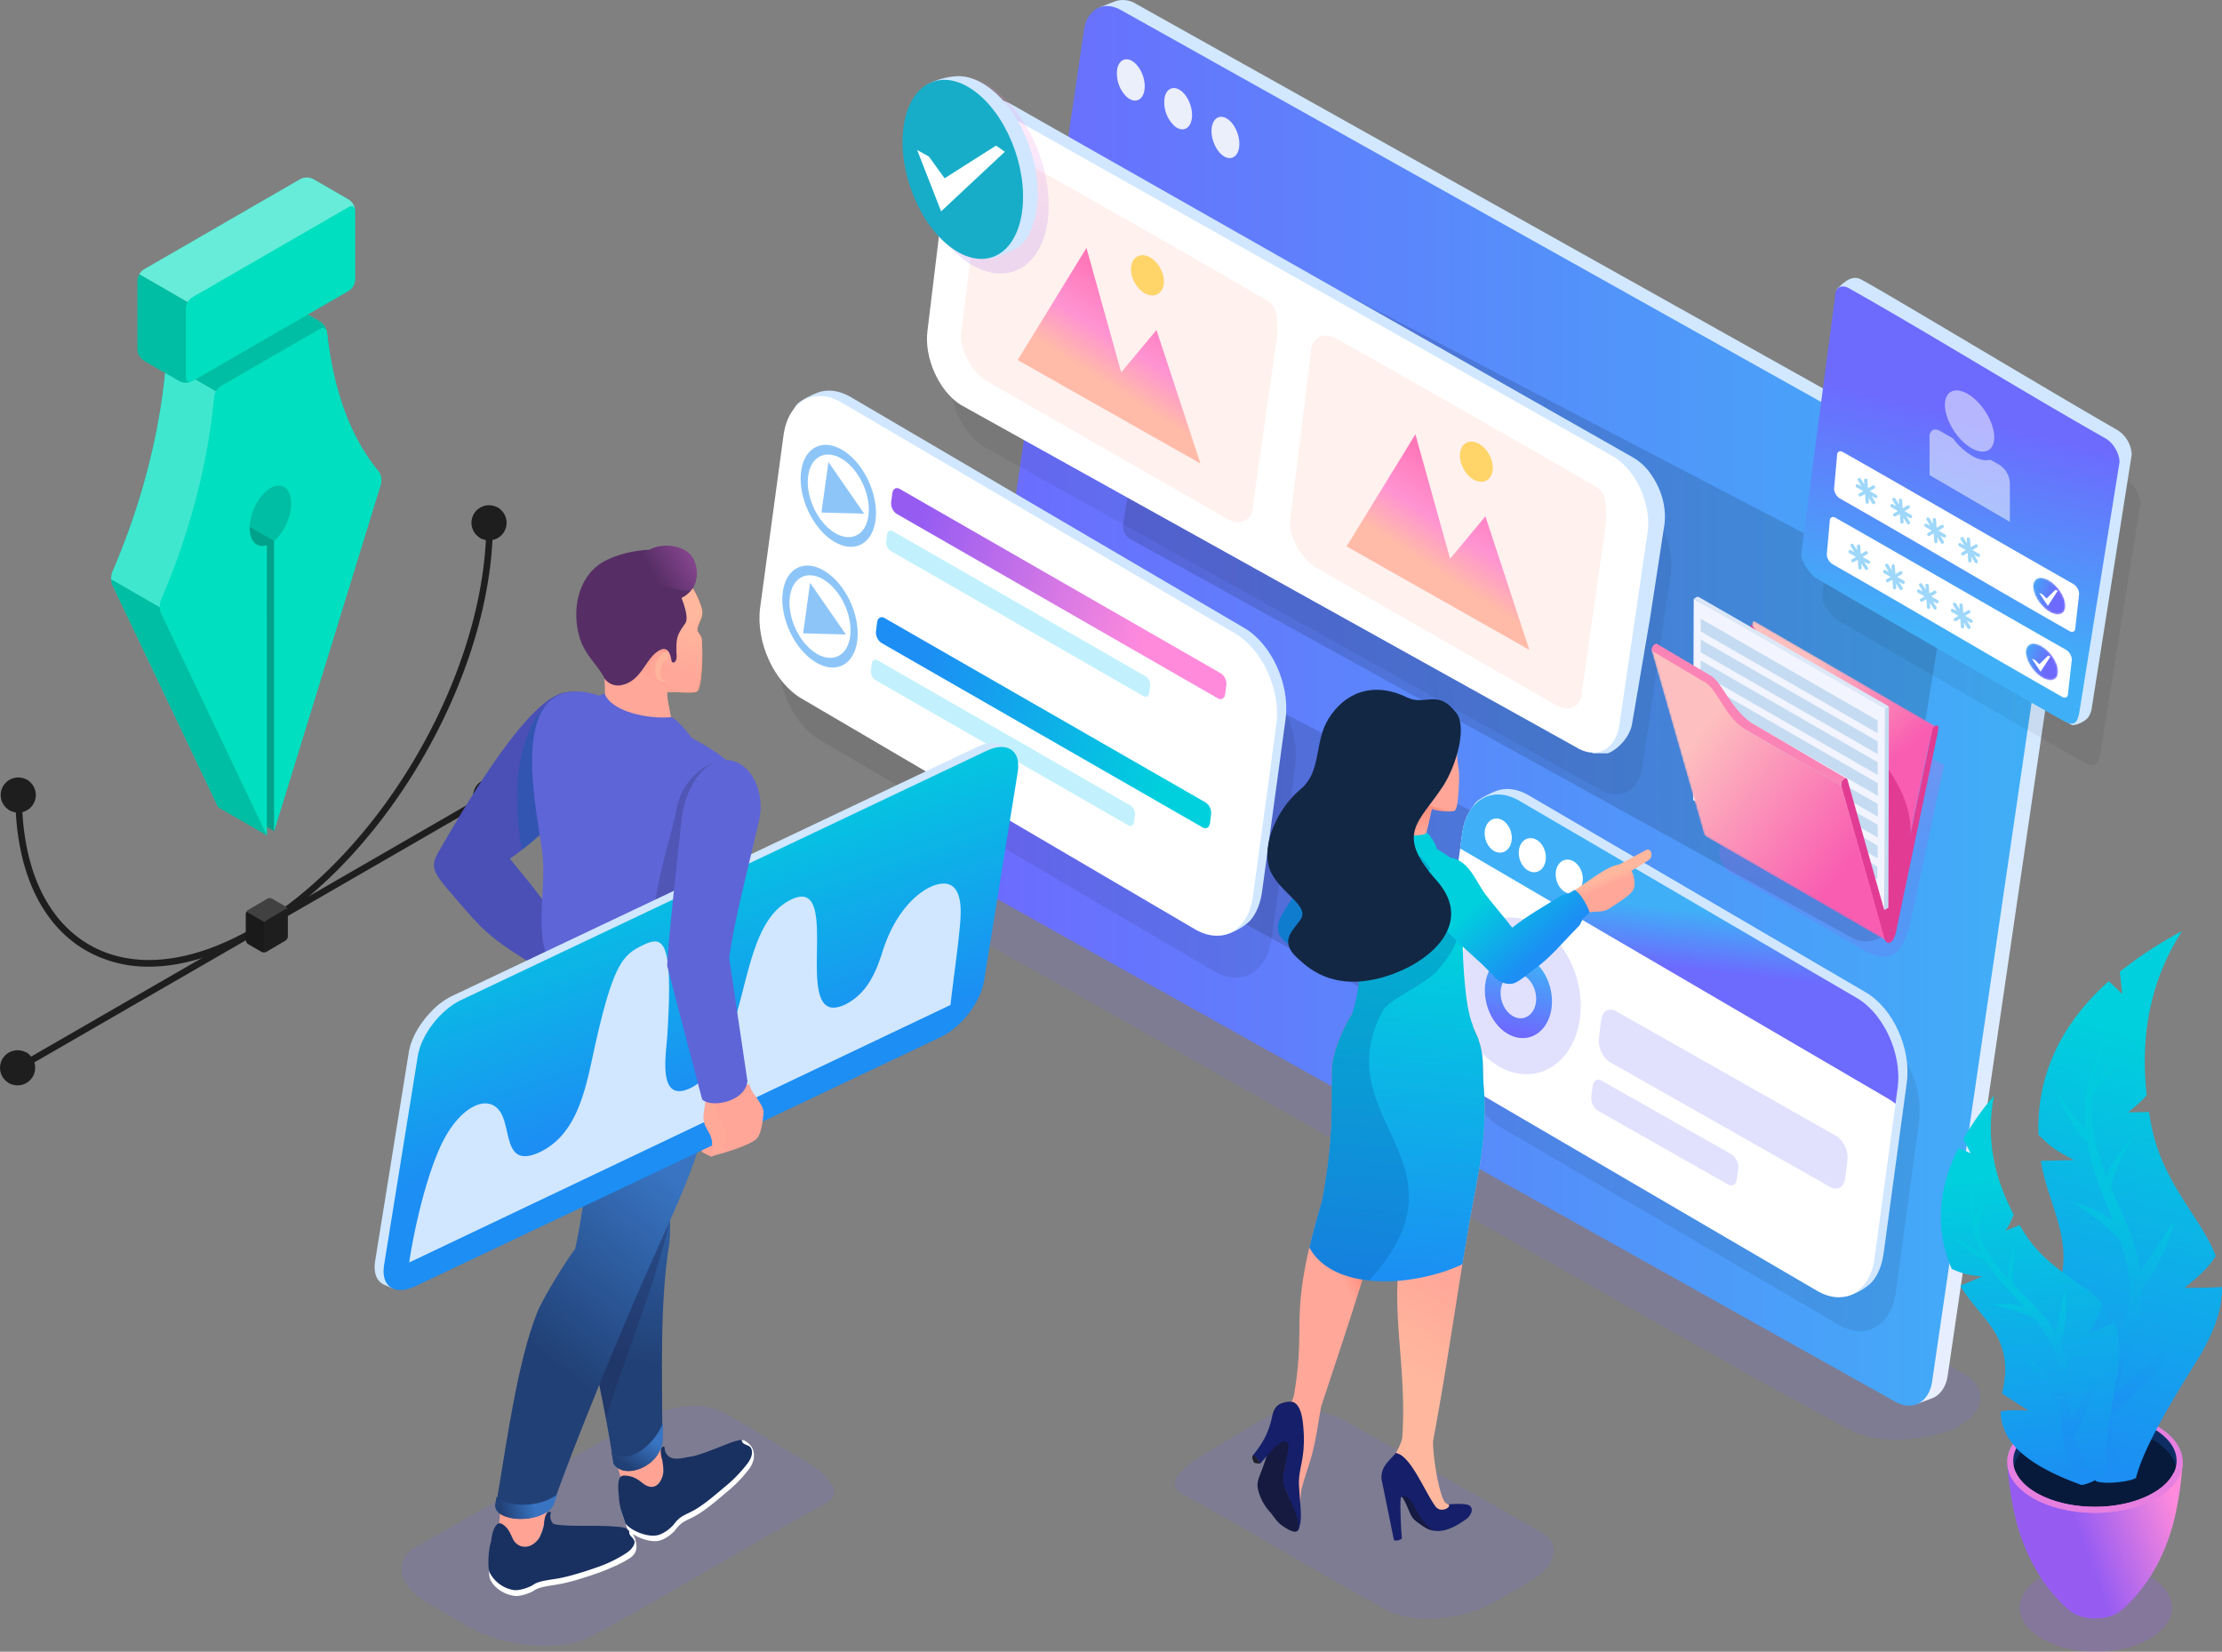 <svg xmlns="http://www.w3.org/2000/svg" xmlns:xlink="http://www.w3.org/1999/xlink" viewBox="0 0 1138.88 846.73"><rect x="0" y="0" width="1138.88" height="846.73" fill="#808080" stroke="none"/><defs><style>.cls-1,.cls-61,.cls-64,.cls-65{fill:#fff;}.cls-1,.cls-10,.cls-11,.cls-12,.cls-13,.cls-14,.cls-15,.cls-16,.cls-17,.cls-18,.cls-19,.cls-20,.cls-21,.cls-22,.cls-24,.cls-25,.cls-28,.cls-29,.cls-3,.cls-31,.cls-32,.cls-33,.cls-34,.cls-36,.cls-37,.cls-38,.cls-39,.cls-4,.cls-41,.cls-43,.cls-45,.cls-46,.cls-47,.cls-48,.cls-49,.cls-5,.cls-50,.cls-51,.cls-52,.cls-53,.cls-54,.cls-55,.cls-56,.cls-57,.cls-58,.cls-59,.cls-6,.cls-66,.cls-67,.cls-68,.cls-69,.cls-7,.cls-70,.cls-71,.cls-72,.cls-73,.cls-74,.cls-75,.cls-76,.cls-77,.cls-78,.cls-79,.cls-8,.cls-80,.cls-81,.cls-82,.cls-83,.cls-84,.cls-85,.cls-86,.cls-87,.cls-88,.cls-89,.cls-9,.cls-90,.cls-91,.cls-92,.cls-93,.cls-94{fill-rule:evenodd;}.cls-11,.cls-12,.cls-17,.cls-19,.cls-2,.cls-21,.cls-32,.cls-34,.cls-53,.cls-69,.cls-72,.cls-76{isolation:isolate;}.cls-21,.cls-3{fill:#6d6afd;}.cls-3,.cls-62,.cls-76{opacity:0.15;}.cls-4{fill:url(#linear-gradient);}.cls-5{fill:url(#linear-gradient-2);}.cls-6{fill:#050505;opacity:0.14;}.cls-7{fill:#ebeefb;}.cls-8{opacity:0.08;}.cls-9{fill:#d0e7ff;}.cls-10{fill:url(#linear-gradient-3);}.cls-11{fill:#1c8df3;}.cls-11,.cls-12,.cls-26,.cls-34,.cls-91,.cls-93,.cls-94{opacity:0.5;}.cls-12{fill:#86e4fd;}.cls-13{fill:url(#linear-gradient-4);}.cls-14,.cls-23{opacity:0.06;}.cls-15{fill:url(#linear-gradient-5);}.cls-16{fill:#ffdb59;}.cls-17,.cls-19,.cls-21{opacity:0.2;}.cls-17{fill:url(#linear-gradient-6);}.cls-18{fill:url(#linear-gradient-7);}.cls-19{fill:url(#linear-gradient-8);}.cls-20{fill:url(#linear-gradient-9);}.cls-22{fill:url(#linear-gradient-10);}.cls-25{fill:url(#linear-gradient-11);}.cls-27{mask:url(#mask);}.cls-28{fill:url(#linear-gradient-12);}.cls-29{fill:#9ed7fa;}.cls-30{mask:url(#mask-2);}.cls-31{fill:url(#linear-gradient-13);}.cls-32{opacity:0.18;fill:url(#linear-gradient-14);}.cls-33{fill:#17adc9;}.cls-34{fill:url(#linear-gradient-15);}.cls-35{mask:url(#mask-3);}.cls-36{fill:url(#linear-gradient-16);}.cls-37{fill:#e23b93;}.cls-38{fill:#f2f4ff;}.cls-39{fill:#c5dbf1;}.cls-40{mask:url(#mask-4);}.cls-41{fill:#dce8f8;}.cls-42{mask:url(#mask-5);}.cls-43{fill:url(#linear-gradient-17);}.cls-44{mask:url(#mask-6);}.cls-45{fill:#fb84b6;}.cls-46{fill:url(#linear-gradient-18);}.cls-47{fill:#1f202b;}.cls-48{fill:#161a40;}.cls-49{fill:#161f69;}.cls-50{fill:url(#linear-gradient-19);}.cls-51{fill:url(#linear-gradient-20);}.cls-52{fill:#107cce;}.cls-53,.cls-69{fill:#0960ac;}.cls-53,.cls-72{opacity:0.3;}.cls-54{fill:url(#linear-gradient-21);}.cls-55{fill:#ffa698;}.cls-56{fill:#00cedc;}.cls-57{fill:url(#linear-gradient-22);}.cls-58{fill:url(#linear-gradient-23);}.cls-59{fill:#122744;}.cls-60{fill:#1e1e1e;}.cls-61{opacity:0.16;}.cls-63{fill:#00dfbf;}.cls-64,.cls-85{opacity:0.25;}.cls-65{opacity:0.4;}.cls-66{fill:#ffa495;}.cls-67{fill:#193161;}.cls-68{fill:#4a50b5;}.cls-69{opacity:0.35;}.cls-70{fill:url(#linear-gradient-24);}.cls-71{fill:url(#linear-gradient-25);}.cls-72{fill:#1e2353;}.cls-73{fill:url(#linear-gradient-26);}.cls-74{fill:url(#linear-gradient-27);}.cls-75{fill:#5e65d6;}.cls-77{fill:#e7a376;}.cls-78{fill:url(#linear-gradient-28);}.cls-79{fill:url(#linear-gradient-29);}.cls-80{fill:#ffb49c;}.cls-81{fill:#562e65;}.cls-82{fill:url(#linear-gradient-30);}.cls-83{fill:url(#linear-gradient-31);}.cls-84{fill:#fa9;}.cls-85{fill:#955cf1;}.cls-85,.cls-91,.cls-93,.cls-94{mix-blend-mode:multiply;}.cls-86{fill:url(#linear-gradient-32);}.cls-87{fill:#0e2e63;}.cls-88{fill:#071a3b;}.cls-89{fill:#e67fe0;}.cls-90{fill:url(#linear-gradient-33);}.cls-91{fill:url(#linear-gradient-34);}.cls-92{fill:url(#linear-gradient-35);}.cls-93{fill:url(#linear-gradient-36);}.cls-94{fill:url(#linear-gradient-37);}</style><linearGradient id="linear-gradient" x1="-292.35" y1="1080.23" x2="-292.63" y2="1079.29" gradientTransform="matrix(302.47, 0, 0, -438.7, 89345.93, 474241.01)" gradientUnits="userSpaceOnUse"><stop offset="0" stop-color="#d1e8ff"/><stop offset="1" stop-color="#eaefff"/></linearGradient><linearGradient id="linear-gradient-2" x1="602.68" y1="487.71" x2="1159.69" y2="487.71" gradientUnits="userSpaceOnUse"><stop offset="0" stop-color="#6d6afe"/><stop offset="1" stop-color="#3fb0f7"/></linearGradient><linearGradient id="linear-gradient-3" x1="-288.66" y1="1076.94" x2="-287.45" y2="1076.73" gradientTransform="matrix(104.79, 0, 0, -65.96, 30820.76, 71459.38)" gradientUnits="userSpaceOnUse"><stop offset="0" stop-color="#965cf2"/><stop offset="1" stop-color="#ff8adc"/></linearGradient><linearGradient id="linear-gradient-4" x1="-288.58" y1="1076.53" x2="-287.29" y2="1076.3" gradientTransform="matrix(104.78, 0, 0, -65.96, 30812.32, 71498.87)" gradientUnits="userSpaceOnUse"><stop offset="0" stop-color="#1c8ef4"/><stop offset="1" stop-color="#00cfdd"/></linearGradient><linearGradient id="linear-gradient-5" x1="-281.19" y1="1077.93" x2="-281.54" y2="1077.28" gradientTransform="matrix(57.11, 0, 0, -67.39, 16649.79, 72796.79)" gradientUnits="userSpaceOnUse"><stop offset="0" stop-color="#ff66bc"/><stop offset="0.56" stop-color="#ff8adc"/><stop offset="1" stop-color="#ffbba8"/></linearGradient><linearGradient id="linear-gradient-6" x1="-319.3" y1="1084.93" x2="-318.66" y2="1084.81" gradientTransform="matrix(98.82, 0, 0, -116.53, 29075.9, 126018.27)" xlink:href="#linear-gradient-5"/><linearGradient id="linear-gradient-7" x1="-280.03" y1="1077.38" x2="-280.39" y2="1076.73" gradientTransform="matrix(57.11, 0, 0, -67.39, 16752.58, 72855.04)" xlink:href="#linear-gradient-5"/><linearGradient id="linear-gradient-8" x1="-318.63" y1="1084.61" x2="-318" y2="1084.49" gradientTransform="matrix(98.82, 0, 0, -116.53, 29178.69, 126076.52)" xlink:href="#linear-gradient-5"/><linearGradient id="linear-gradient-9" x1="-288.95" y1="1077.3" x2="-288.9" y2="1077.61" gradientTransform="matrix(136.94, 0, 0, -96.65, 40538.47, 104743.25)" xlink:href="#linear-gradient-2"/><linearGradient id="linear-gradient-10" x1="-255.89" y1="1068.18" x2="-255.63" y2="1069.58" gradientTransform="matrix(20.98, 0, 0, -26.42, 6252.8, 28875.99)" xlink:href="#linear-gradient-2"/><linearGradient id="linear-gradient-11" x1="-285.63" y1="1079.2" x2="-285.78" y2="1078.36" gradientTransform="matrix(99.51, 0, 0, -136.68, 29541.42, 147844.77)" xlink:href="#linear-gradient-2"/><mask id="mask" x="1038.32" y="329.91" width="16.56" height="18.79" maskUnits="userSpaceOnUse"><g transform="translate(-108.25 -125.88)"><g id="mask-11"><path id="path-10" class="cls-1" d="M1146.6,460.84c.35,4.59,4.32,10.27,8.88,12.67h0c4.56,2.41,8,.63,7.63-4h0c-.35-4.59-4.33-10.27-8.89-12.67h0a8.16,8.16,0,0,0-3.75-1.07h0c-2.53,0-4.12,1.83-3.87,5"/></g></g></mask><linearGradient id="linear-gradient-12" x1="-199.19" y1="1057.86" x2="-200.59" y2="1058.44" gradientTransform="matrix(10.1, 0, 0, -11.46, 3170.75, 12587.46)" gradientUnits="userSpaceOnUse"><stop offset="0" stop-color="#6d69fd"/><stop offset="1" stop-color="#3faff6"/></linearGradient><mask id="mask-2" x="1042.07" y="296.19" width="16.56" height="18.79" maskUnits="userSpaceOnUse"><g transform="translate(-108.25 -125.88)"><g id="mask-14"><path id="path-13" class="cls-1" d="M1150.34,427.12c.35,4.6,4.33,10.27,8.89,12.68h0c4.56,2.4,8,.63,7.62-4h0c-.35-4.6-4.33-10.28-8.88-12.68h0a8.19,8.19,0,0,0-3.75-1.07h0c-2.53,0-4.12,1.83-3.88,5"/></g></g></mask><linearGradient id="linear-gradient-13" x1="-199.04" y1="1059.01" x2="-200.45" y2="1059.58" gradientTransform="matrix(10.1, 0, 0, -11.46, 3173.03, 12566.9)" xlink:href="#linear-gradient-12"/><linearGradient id="linear-gradient-14" x1="-278.02" y1="1077.66" x2="-277.64" y2="1078.45" gradientTransform="matrix(43.4, 0, 0, -61.68, 12671.16, 66695.77)" xlink:href="#linear-gradient-3"/><linearGradient id="linear-gradient-15" x1="-282.05" y1="1077.15" x2="-282.18" y2="1078.41" gradientTransform="matrix(70.25, 0, 0, -99.37, 20863.1, 107614.93)" gradientUnits="userSpaceOnUse"><stop offset="0" stop-color="#965cf2" stop-opacity="0.39"/><stop offset="1" stop-color="#ff8adc"/></linearGradient><mask id="mask-3" x="875.34" y="318.51" width="117.08" height="158.44" maskUnits="userSpaceOnUse"><g transform="translate(-108.25 -125.88)"><g id="mask-18"><path id="path-17" class="cls-1" d="M1006.51,444.59h0l0,0h0l0,0,0,0h0l0,0h0l0,0h0l0,0,0,0h0l0,0h0l0,0,0,0h0l0,0,0,0v0l0,0,0,0h0l0,0,0,0,0,0h0l0,0h0l0,0v0l0,0,0,0h0l0,0v0l0,0,0,0h0l0,0h0l0,0,0,0v0l0,0,0,0v0l0,0,0,0h0l0,.05h0l0,0v0h0l0,.05h0l0,0v.08h0l0,.05h0v.06h0l0,0h0v.16h0v.06h0v0h0v.06h0v0h0v.1h0v0h0v0h0v0h0v0h0v0L983.59,549l92.78,53.82c8.92-30.09,21.26-106.14,24.3-104.48h0l-92.77-53.83a1.88,1.88,0,0,0-.66-.13h0a1.4,1.4,0,0,0-.73.2"/></g></g></mask><linearGradient id="linear-gradient-16" x1="-282.22" y1="1077.42" x2="-282.62" y2="1078.07" gradientTransform="matrix(71.39, 0, 0, -96.61, 21197.13, 104629.08)" gradientUnits="userSpaceOnUse"><stop offset="0" stop-color="#f95db1"/><stop offset="1" stop-color="#fdbfbf"/></linearGradient><mask id="mask-4" x="868.1" y="305.74" width="100.07" height="57.59" maskUnits="userSpaceOnUse"><g transform="translate(-108.25 -125.88)"><g id="mask-21"><polygon id="path-20" class="cls-1" points="976.35 431.63 1076.41 431.63 1076.41 489.22 976.35 489.22 976.35 431.63"/></g></g></mask><mask id="mask-5" x="846.59" y="331.32" width="121.3" height="151.48" maskUnits="userSpaceOnUse"><g transform="translate(-108.25 -125.88)"><g id="mask-23"><path id="path-22" class="cls-1" d="M954.87,459.85l4.18,14.59h0l22.28,77.83a3.68,3.68,0,0,0,1.38,2.48h0l93.45,54a9.67,9.67,0,0,1-1.37-2.48h0l-22.28-77.83-47.28-27.67a16.63,16.63,0,0,1-4.79-3.81h0c-9.7-10.21-9.92-16.37-16.32-21.35h0c-3.82-2.23-24.54-14.83-28.42-18.34h0a3.79,3.79,0,0,0-.81,2.64"/></g></g></mask><linearGradient id="linear-gradient-17" x1="-282.49" y1="1076.96" x2="-283.4" y2="1077.81" gradientTransform="matrix(73.96, 0, 0, -92.36, 21941.23, 100046.64)" xlink:href="#linear-gradient-16"/><mask id="mask-6" x="943.64" y="371.84" width="50.03" height="111.73" maskUnits="userSpaceOnUse"><g transform="translate(-108.25 -125.88)"><g id="mask-26"><polygon id="path-25" class="cls-1" points="1051.89 497.72 1101.91 497.72 1101.91 609.45 1051.89 609.45 1051.89 497.72"/></g></g></mask><linearGradient id="linear-gradient-18" x1="-279.55" y1="1078.36" x2="-279.63" y2="1078.23" gradientTransform="matrix(50.33, 0, 0, -164.63, 14869.16, 178290.57)" gradientUnits="userSpaceOnUse"><stop offset="0" stop-color="#ff8a78"/><stop offset="1" stop-color="#ffa799"/></linearGradient><linearGradient id="linear-gradient-19" x1="-271.34" y1="1077.79" x2="-271.29" y2="1078.18" gradientTransform="matrix(33.68, 0, 0, -156.99, 9975.85, 170036.89)" gradientUnits="userSpaceOnUse"><stop offset="0" stop-color="#ffb89e"/><stop offset="1" stop-color="#ffa799"/></linearGradient><linearGradient id="linear-gradient-20" x1="-280.61" y1="1077.45" x2="-280.57" y2="1078.65" gradientTransform="matrix(54.81, 0, 0, -143.91, 16203.86, 155839.56)" xlink:href="#linear-gradient-4"/><linearGradient id="linear-gradient-21" x1="-268.65" y1="1070.85" x2="-268.47" y2="1070.37" gradientTransform="matrix(30.23, 0, 0, -28.34, 8951.13, 30888.65)" xlink:href="#linear-gradient-18"/><linearGradient id="linear-gradient-22" x1="-259.95" y1="1066.19" x2="-259.85" y2="1065.98" gradientTransform="matrix(23.97, 0, 0, -20.11, 7167.59, 22014.35)" xlink:href="#linear-gradient-19"/><linearGradient id="linear-gradient-23" x1="-279.36" y1="1072.72" x2="-280.03" y2="1073.27" gradientTransform="matrix(53.09, 0, 0, -39.4, 15731.21, 42876.97)" xlink:href="#linear-gradient-4"/><linearGradient id="linear-gradient-24" x1="-279.45" y1="1078.49" x2="-279.5" y2="1077.65" gradientTransform="matrix(40.67, 0, 0, -157.28, 11784.71, 170314.25)" gradientUnits="userSpaceOnUse"><stop offset="0" stop-color="#3874c2"/><stop offset="1" stop-color="#214075"/></linearGradient><linearGradient id="linear-gradient-25" x1="-254.79" y1="1052.45" x2="-255.49" y2="1051.51" gradientTransform="matrix(16.13, 0, 0, -14.96, 4547.81, 16605.9)" xlink:href="#linear-gradient-24"/><linearGradient id="linear-gradient-26" x1="-285.78" y1="1078.53" x2="-286.04" y2="1077.74" gradientTransform="matrix(69.04, 0, 0, -163.61, 20158.61, 177170.55)" xlink:href="#linear-gradient-24"/><linearGradient id="linear-gradient-27" x1="-262.93" y1="1024.52" x2="-263.81" y2="1024.43" gradientTransform="matrix(19.47, 0, 0, -7.78, 5500.25, 8864.5)" xlink:href="#linear-gradient-24"/><linearGradient id="linear-gradient-28" x1="-278.42" y1="1075.95" x2="-278.69" y2="1075.36" gradientTransform="matrix(38.96, 0, 0, -53.44, 11288.6, 57934.38)" xlink:href="#linear-gradient-18"/><linearGradient id="linear-gradient-29" x1="-278.42" y1="1074.68" x2="-278.66" y2="1073.91" gradientTransform="matrix(38.94, 0, 0, -42.28, 11282.93, 45870.17)" xlink:href="#linear-gradient-19"/><linearGradient id="linear-gradient-30" x1="-265.15" y1="1063.18" x2="-266.23" y2="1062.76" gradientTransform="matrix(22.31, 0, 0, -14.13, 6379.61, 15431.81)" gradientUnits="userSpaceOnUse"><stop offset="0" stop-color="#8a4791"/><stop offset="1" stop-color="#562e65"/></linearGradient><linearGradient id="linear-gradient-31" x1="-291.82" y1="1078.31" x2="-292.11" y2="1079.05" gradientTransform="matrix(198.36, 0, 0, -169.76, 58368.53, 183732.65)" xlink:href="#linear-gradient-4"/><linearGradient id="linear-gradient-32" x1="1174.25" y1="911.23" x2="1222.69" y2="893.77" gradientTransform="matrix(1, 0, 0, 1, 0, 0)" xlink:href="#linear-gradient-3"/><linearGradient id="linear-gradient-33" x1="1163.52" y1="872.55" x2="1222.39" y2="662.31" gradientTransform="matrix(1, 0, 0, 1, 0, 0)" xlink:href="#linear-gradient-4"/><linearGradient id="linear-gradient-34" x1="1173.68" y1="836.1" x2="1192.48" y2="749.35" gradientTransform="matrix(1, 0, 0, 1, 0, 0)" xlink:href="#linear-gradient-4"/><linearGradient id="linear-gradient-35" x1="1159.41" y1="888.83" x2="1142.99" y2="728.22" gradientTransform="matrix(1, 0, 0, 1, 0, 0)" xlink:href="#linear-gradient-4"/><linearGradient id="linear-gradient-36" x1="1169.65" y1="887.78" x2="1153.52" y2="729.94" gradientTransform="matrix(1, 0, 0, 1, 0, 0)" xlink:href="#linear-gradient-4"/><linearGradient id="linear-gradient-37" x1="1156.42" y1="858.69" x2="1146.06" y2="795.1" gradientTransform="matrix(1, 0, 0, 1, 0, 0)" xlink:href="#linear-gradient-4"/></defs><g class="cls-2"><g id="main_card" data-name="main card"><g id="main-card"><path id="shadow" class="cls-3" d="M651.57,566.81c-10-3.73-24.63-7.25-34.41-2.37l-25,12.49c-5,2.51-21.58,10.85-10.51,15.79,32.57,14.5,445.51,253.08,478.58,267.83,6.26,2.79,15.42,3.79,25,3.14s19.49-2.77,27.09-6.61l5.55-4.23A13.1,13.1,0,0,0,1116.4,831L651.57,566.81Z" transform="translate(-108.25 -125.88)"/><path id="Path" class="cls-4" d="M690.43,127.81a12.53,12.53,0,0,0-10.75-1.21l-8.07,3.16c-2.93,15.17,416.05,711.76,419.8,715.62l7.21-2.72c4.74-1.9,7.22-6.79,7.92-11.58l60.88-415.61v0c1-7-1.11-14.27-5-20.11a23.3,23.3,0,0,0-8.13-7.84Z" transform="translate(-108.25 -125.88)"/><path id="Path-2" data-name="Path" class="cls-5" d="M1146.37,390.56,682.51,130.88c-8.78-4.86-17.13-.2-18.68,10.39l-60.9,415.6c-1.55,10.59,4.27,23.12,13.05,28l463.87,259.68c8.77,4.86,17.14.2,18.69-10.38l60.89-415.6C1161,408,1155.15,395.42,1146.37,390.56Z" transform="translate(-108.25 -125.88)"/><path class="cls-6" d="M678.23,445.52l379.19,197.81a7.5,7.5,0,0,1,3.95,7.78l-14,92.66a14.23,14.23,0,0,1-21,10.33l-370-204.44a7.51,7.51,0,0,1-3.79-7.77L667.34,451a7.52,7.52,0,0,1,10.24-5.77h0C677.8,445.31,678,445.41,678.23,445.52Z" transform="translate(-108.25 -125.88)"/><path class="cls-6" d="M720.6,236.34l379.19,197.8a7.52,7.52,0,0,1,4,7.78l-25.16,154.46a14.23,14.23,0,0,1-21,10.33L687.67,402.27a7.51,7.51,0,0,1-3.79-7.77l25.83-152.69A7.51,7.51,0,0,1,720,236h0A6.44,6.44,0,0,1,720.6,236.34Z" transform="translate(-108.25 -125.88)"/><path id="Path-3" data-name="Path" class="cls-7" d="M686,175.77a16.59,16.59,0,0,1-5.1-14.61c1-4.92,4.91-6.38,8.73-3.22s6.11,9.69,5.11,14.62S689.83,178.92,686,175.77Z" transform="translate(-108.25 -125.88)"/><path id="Path-4" data-name="Path" class="cls-7" d="M710.27,190.51a16.6,16.6,0,0,1-5.1-14.61c1-4.92,4.91-6.36,8.73-3.22s6.1,9.7,5.1,14.62S714.09,193.66,710.27,190.51Z" transform="translate(-108.25 -125.88)"/><path id="Path-5" data-name="Path" class="cls-7" d="M734.53,205.26c-3.79-3.16-6.1-9.7-5.1-14.62s4.91-6.37,8.73-3.21,6.1,9.69,5.1,14.61S738.35,208.4,734.53,205.26Z" transform="translate(-108.25 -125.88)"/></g></g><g id="card4"><g id="play-card"><path id="Path-6" data-name="Path" class="cls-8" d="M519.46,370.64c2.3-17.55,15.58-25.22,29.64-17.06L750.8,472c14.05,8.14,23.6,29,21.3,46.57l-12,88.14c-2.3,17.56-15.59,25.21-29.65,17.06L528.79,505.37c-14.07-8.14-23.6-29-21.3-46.56Z" transform="translate(-108.25 -125.88)"/><path id="Path-7" data-name="Path" class="cls-9" d="M514.54,346.42c.81-6.13-.86-9.82,2.18-13.27,1.9-2.21,8-5.06,10.6-6,4.94-1.86,10.83-1.27,16.88,2.21L745.89,447.73c14.05,8.14,23.6,29,21.3,46.57l-12,88.16c-.71,5.45-2.74,12.47-7.38,16.47-3.3,2.86-8.85,5.82-12.73,6.32s-5.06-3.1-9.54-5.68L523.88,481.15c-14.07-8.15-23.61-29-21.3-46.57Z" transform="translate(-108.25 -125.88)"/><path id="Path-8" data-name="Path" class="cls-1" d="M509.82,349.22c2.3-17.56,15.58-25.22,29.64-17.07l201.7,118.38c14.05,8.14,23.6,29,21.3,46.57l-12,88.13c-2.3,17.57-15.59,25.22-29.65,17.07L519.15,484c-14.07-8.15-23.6-29-21.3-46.57Z" transform="translate(-108.25 -125.88)"/><path id="Path-9" data-name="Path" class="cls-10" d="M565.62,378.69c.3-2.27,2-3.24,3.83-2.15l164.6,94.55a6.58,6.58,0,0,1,2.75,6.09l-.58,4.49c-.3,2.28-2,3.24-3.83,2.16L567.77,389.27a6.54,6.54,0,0,1-2.74-6.08Z" transform="translate(-108.25 -125.88)"/><polygon id="Path-10-2" data-name="Path" class="cls-11" points="424.61 236.87 421.02 262.74 442.94 263.34 424.61 236.87"/><path id="Shape" class="cls-11" d="M536,399c-8.58-5.26-14.68-18-13.62-28.44s8.85-14.67,17.45-9.42,14.68,18,13.62,28.44S544.63,404.22,536,399Zm-.44,4.42c10.59,6.48,20.22,1.26,21.53-11.62s-6.23-28.61-16.81-35.09-20.23-1.26-21.53,11.62,6.22,28.61,16.81,35.1Z" transform="translate(-108.25 -125.88)"/><polygon id="Path-11" data-name="Path" class="cls-11" points="415.22 298.78 411.63 324.66 433.55 325.25 415.22 298.78"/><path id="Shape-2" data-name="Shape" class="cls-11" d="M526.63,460.87c-8.57-5.25-14.68-18-13.62-28.43s8.85-14.67,17.45-9.42,14.68,18,13.62,28.44S535.23,466.13,526.63,460.87Zm-.44,4.43c10.59,6.48,20.22,1.26,21.53-11.62s-6.23-28.61-16.81-35.09-20.23-1.27-21.54,11.62,6.23,28.63,16.82,35.09Z" transform="translate(-108.25 -125.88)"/><path id="Path-12" data-name="Path" class="cls-12" d="M562.88,399.89c.24-1.79,1.59-2.53,3-1.7L695.6,472.7a5.16,5.16,0,0,1,2.16,4.79l-.45,3.55c-.23,1.79-1.59,2.53-3,1.69l-129.68-74.5a5.2,5.2,0,0,1-2.17-4.8Z" transform="translate(-108.25 -125.88)"/><path id="Path-13-2" data-name="Path" class="cls-13" d="M557.82,444.87c.29-2.27,2-3.23,3.82-2.15l164.6,94.56a6.56,6.56,0,0,1,2.75,6.08l-.57,4.5c-.31,2.27-2,3.24-3.83,2.15L560,455.46a6.6,6.6,0,0,1-2.75-6.09Z" transform="translate(-108.25 -125.88)"/><path id="Path-14" data-name="Path" class="cls-12" d="M555.08,466.07c.23-1.79,1.58-2.52,3-1.69l129.7,74.5a5.21,5.21,0,0,1,2.17,4.8l-.46,3.55c-.23,1.78-1.58,2.52-3,1.69l-129.69-74.5a5.22,5.22,0,0,1-2.17-4.81Z" transform="translate(-108.25 -125.88)"/></g></g><g id="card3"><g id="picture-card"><path id="Path-15" data-name="Path" class="cls-14" d="M607.79,214.9c1.71-13.63,12-18.92,23-11.76l317,178.67c11,7.14,18.53,24,16.82,37.65L950.14,518.2c-1.71,13.63-12,18.9-23,11.76L612.2,354.71c-11-7.16-18.52-24-16.82-37.65Z" transform="translate(-108.25 -125.88)"/><path id="Path-16" data-name="Path" class="cls-9" d="M861.38,362.7l63.21,149.37h7.77c6-2.43,11.56-9.25,12.44-15.3l9.19-54s7.3-47.61,7.3-47.63c1.26-8.84-1.4-18-6.25-25.27a28.81,28.81,0,0,0-10.24-9.75l-318.52-181c-4.15-2.3-12.56-3.71-17.11-1.93l-4.8,1.93c-2.41.94-3.16,1.68-3.16,1.83C603.49,202,864.56,341,861.38,362.7Z" transform="translate(-108.25 -125.88)"/><path id="Path-17-2" data-name="Path" class="cls-1" d="M596,193.48c1.71-13.64,12-18.92,23-11.77L936,360.38c11,7.14,18.53,24,16.83,37.65l-14.46,98.74c-1.71,13.63-12,18.91-23,11.77L600.42,333.28c-11-7.15-18.53-24-16.82-37.65Z" transform="translate(-108.25 -125.88)"/><g id="Group-16"><g id="Group-4"><polygon id="Path-18" data-name="Path" class="cls-15" points="521.62 184.57 556.86 127.09 574.66 190.91 592.75 169.17 615.28 237.6 521.62 184.57"/><path id="Path-19" data-name="Path" class="cls-16" d="M695.5,256.93c4.62,1.16,8.75,6.62,9.25,12.18s-2.89,9.15-7.51,8-8.76-6.62-9.25-12.18S690.87,255.78,695.5,256.93Z" transform="translate(-108.25 -125.88)"/><path id="Path-20-2" data-name="Path" class="cls-17" d="M611.47,212.08c0-8.66,6.2-12.17,13.78-7.81q88.54,49.95,132.51,75.67c5.52,3.23,5.13,9.33,5.1,18l-12.25,85.9c0,8.66-6.21,12.17-13.79,7.81L614.51,321.51c-7.59-4.36-13.72-14.92-13.7-23.58Z" transform="translate(-108.25 -125.88)"/></g><g id="Group-4-Copy"><polygon id="Path-21" data-name="Path" class="cls-18" points="690.2 280.1 725.45 222.62 743.24 286.44 761.33 264.7 783.86 333.13 690.2 280.1"/><path id="Path-22-2" data-name="Path" class="cls-16" d="M864.08,352.47c4.63,1.15,8.75,6.61,9.25,12.17s-2.88,9.15-7.51,8-8.75-6.62-9.25-12.18S859.45,351.31,864.08,352.47Z" transform="translate(-108.25 -125.88)"/><path id="Path-23" data-name="Path" class="cls-19" d="M780.05,307.61c0-8.66,6.2-12.17,13.79-7.81q88.54,49.95,132.51,75.67c5.52,3.23,5.13,9.33,5.1,18L919.2,479.37c0,8.66-6.21,12.16-13.79,7.8L783.09,417c-7.59-4.36-13.72-14.92-13.69-23.58Z" transform="translate(-108.25 -125.88)"/></g></g></g></g><g id="card2"><path id="Path-24" data-name="Path" class="cls-8" d="M868.62,570.62c2.28-17.38,15.41-25,29.35-16.9l172.78,101c13.92,8.06,23.37,28.7,21.09,46.11L1080,788.08c-2.28,17.38-15.44,25-29.36,16.9L877.85,704c-13.93-8.06-23.36-28.7-21.08-46.1Z" transform="translate(-108.25 -125.88)"/><g id="Card"><path id="Path-25-2" data-name="Path" class="cls-9" d="M862.36,550.51c.8-6.06-.85-9.72,2.16-13.15,1.91-2.18,8-5,10.48-6,4.9-1.84,10.73-1.26,16.74,2.2l172.76,101c13.92,8.06,23.37,28.7,21.09,46.11L1073.75,768c-.71,5.39-2.72,12.34-7.31,16.31-3.28,2.82-8.77,5.76-12.61,6.24s-5-3.07-9.44-5.64l-172.78-101c-13.94-8.07-23.37-28.7-21.09-46.11Z" transform="translate(-108.25 -125.88)"/><path id="Path-26" data-name="Path" class="cls-1" d="M857.68,553.29c2.28-17.39,15.42-25,29.35-16.91l172.78,101c13.92,8.06,23.38,28.7,21.1,46.11l-11.85,87.27c-2.28,17.37-15.44,25-29.36,16.9l-172.78-101c-13.93-8.06-23.36-28.69-21.08-46.1Z" transform="translate(-108.25 -125.88)"/><path id="Path-27" data-name="Path" class="cls-20" d="M857.68,553.29c2.28-17.39,15.42-25,29.35-16.91l172.79,101c13.91,8.06,23.37,28.7,21.09,46.1l-1.11,8.2a44,44,0,0,0-4.67-3.11L856.65,560.85Z" transform="translate(-108.25 -125.88)"/><path id="Path-28" data-name="Path" class="cls-21" d="M888.22,596.87c17.6,4,31.09,25,30.19,46.8s-15.94,36.25-33.54,32.22-31.09-25-30.19-46.8S870.59,592.84,888.22,596.87Z" transform="translate(-108.25 -125.88)"/><path id="Shape-3" data-name="Shape" class="cls-22" d="M887.42,615.08c9.49,2.17,16.74,13.46,16.28,25.23s-8.6,19.54-18.09,17.38-16.78-13.47-16.27-25.24S877.93,612.9,887.42,615.08Zm-.43,10c-5-1.16-9.33,3-9.6,9.22S881,646.54,886,647.7s9.36-3,9.6-9.24S892,626.22,887,625.07Z" transform="translate(-108.25 -125.88)"/><path id="Path-29" data-name="Path" class="cls-21" d="M928.92,648.73c.61-4.64,4.11-6.61,7.82-4.4l112.83,64c3.7,2.22,6.22,7.78,5.58,12.42l-1.13,9.18c-.61,4.64-4.11,6.6-7.82,4.39l-112.85-64c-3.7-2.23-6.22-7.79-5.58-12.43Z" transform="translate(-108.25 -125.88)"/><path id="Path-30" data-name="Path" class="cls-21" d="M924.59,682.48c.36-2.74,2.39-3.9,4.62-2.6l66.62,37.79a8,8,0,0,1,3.32,7.34l-.7,5.42c-.36,2.73-2.43,3.9-4.62,2.59l-66.62-37.78a7.94,7.94,0,0,1-3.32-7.34Z" transform="translate(-108.25 -125.88)"/><path id="Path-31" data-name="Path" class="cls-1" d="M876.53,545.63c3.84.87,6.79,5.44,6.58,10.2s-3.48,7.9-7.31,7-6.78-5.44-6.58-10.2S872.7,544.75,876.53,545.63Z" transform="translate(-108.25 -125.88)"/><path id="Path-32" data-name="Path" class="cls-1" d="M894,555.66c3.83.88,6.78,5.45,6.58,10.2s-3.47,7.9-7.31,7-6.78-5.44-6.58-10.2S890.16,554.78,894,555.66Z" transform="translate(-108.25 -125.88)"/><path id="Path-33" data-name="Path" class="cls-1" d="M912.93,566.68c3.83.87,6.78,5.44,6.58,10.2s-3.47,7.9-7.31,7-6.78-5.44-6.58-10.2S909.06,565.8,912.93,566.68Z" transform="translate(-108.25 -125.88)"/></g></g><g id="profile_card" data-name="profile card"><g id="Group-9" class="cls-23"><path id="Fill-7" class="cls-24" d="M1042.12,431.38q0,4.32,6.65,11.64c.17.19,123.48,71.66,128.6,74.17s6.22,0,7.21-4l20.74-129c0-4.48-3.2-9.94-7.16-12.2-42-23.72-89.37-53.18-131.39-76.9a6.6,6.6,0,0,0-3.22-1c-2.36,0-4,1.84-4,5Z" transform="translate(-108.25 -125.88)"/></g><g id="login"><g id="Group-6"><path id="Fill-4" class="cls-9" d="M1049.71,274.28l-8,130.35c0,4.54,125.91,92.52,128.58,92.91,1.77.25,6.21-1.41,8.11-3.76a10.8,10.8,0,0,0,2-5.1l20.46-129.83a15.81,15.81,0,0,0-7.11-12.37c-41.75-24-127.68-75.88-132.52-77.77Q1056.32,266.82,1049.71,274.28Z" transform="translate(-108.25 -125.88)"/></g><g id="Group-9-2" data-name="Group-9"><path id="Fill-7-2" data-name="Fill-7" class="cls-25" d="M1031.41,410q0,4.32,6.65,11.65c.17.18,123.48,71.65,128.6,74.17s6.22,0,7.21-4l20.73-129c0-4.48-3.19-9.95-7.15-12.2-42-23.72-89.37-53.19-131.4-76.9a6.57,6.57,0,0,0-3.22-1c-2.35,0-4,1.83-4,5Z" transform="translate(-108.25 -125.88)"/></g><g id="Group-14" class="cls-26"><path id="Fill-10" class="cls-1" d="M1118.72,355.61c7,4,12.17,1.05,11.63-6.62s-6.6-17.16-13.56-21.17-12.16-1.05-11.63,6.62,6.6,17.15,13.56,21.17Zm-21.49-5.77a3.79,3.79,0,0,1,1.51-3.39c1-.6,2.34-.53,3.86.34l6.62,3.79a34.25,34.25,0,0,0,9.77,8.95c3.62,2.09,6.87,2.7,9.4,2l4.69,2.68a11.73,11.73,0,0,1,5.33,9.22l0,20q-20.58-12-41.17-24Z" transform="translate(-108.25 -125.88)"/></g><g id="Group-2"><path id="Fill-18" class="cls-1" d="M1046.09,393c0-1.85,1.33-2.6,3-1.67,39.69,22.52,78.45,45.14,118.13,67.66a6.44,6.44,0,0,1,2.94,5l-1.95,17.45c0,1.86-1.33,2.6-3,1.67-39.68-22.52-78-45.44-117.71-68a6.39,6.39,0,0,1-2.94-5Z" transform="translate(-108.25 -125.88)"/><g id="Group-27"><g class="cls-27"><path id="Fill-25" class="cls-28" d="M1146.6,460.84c.35,4.59,4.32,10.27,8.88,12.67h0c4.56,2.41,8,.63,7.63-4h0c-.35-4.59-4.33-10.27-8.89-12.67h0a8.16,8.16,0,0,0-3.75-1.07h0c-2.53,0-4.12,1.83-3.87,5" transform="translate(-108.25 -125.88)"/></g></g><polygon id="Fill-28" class="cls-1" points="1049.79 336.02 1050.93 336.6 1045.89 344.33 1041.44 337.68 1042.9 338.25 1045.26 340.5 1049.79 336.02"/><path id="Fill-38" class="cls-29" d="M1060,405.89a.85.85,0,0,1,.79-.91.84.84,0,0,1,.9.79l.29,4.15,2.41-1.4a.83.83,0,0,1,1.15.31.84.84,0,0,1-.31,1.16l-2.31,1.35,3.47,2a.87.87,0,0,1,.31,1.17.86.86,0,0,1-1.16.31l-1.78-1,1.86,3a.86.86,0,0,1-.26,1.18.85.85,0,0,1-1.17-.27l-1.89-3,.15,2.12a.85.85,0,1,1-1.69.11l-.29-4.14-2.09,1.21a.83.83,0,0,1-1.15-.31.87.87,0,0,1,.31-1.17l2-1.15-3.47-2a.86.86,0,0,1-.31-1.16.84.84,0,0,1,1.16-.31l1.78,1-1.86-3a.86.86,0,0,1,.26-1.18.85.85,0,0,1,1.17.27l1.89,3Z" transform="translate(-108.25 -125.88)"/><path id="Fill-40" class="cls-29" d="M1077.75,416.15a.85.85,0,1,1,1.69-.11l.28,4.14,2.42-1.4a.83.83,0,0,1,1.15.31.87.87,0,0,1-.31,1.17l-2.32,1.34,3.48,2a.86.86,0,0,1,.3,1.17.83.83,0,0,1-1.15.31l-1.79-1,1.87,3a.85.85,0,0,1-.27,1.17.84.84,0,0,1-1.16-.27l-1.89-3,.14,2.12a.84.84,0,0,1-.78.91.87.87,0,0,1-.91-.8l-.28-4.14-2.09,1.21a.84.84,0,0,1-1.16-.31.85.85,0,0,1,.32-1.16l2-1.16-3.47-2a.86.86,0,0,1-.31-1.17.84.84,0,0,1,1.16-.31l1.78,1-1.87-3a.87.87,0,0,1,.27-1.18.85.85,0,0,1,1.17.27l1.88,3Z" transform="translate(-108.25 -125.88)"/><path id="Fill-42" class="cls-29" d="M1095.15,426.13a.85.85,0,1,1,1.69-.11l.28,4.14,2.41-1.4a.84.84,0,0,1,1.16.31.86.86,0,0,1-.31,1.16l-2.32,1.35,3.47,2a.85.85,0,0,1-.85,1.48l-1.78-1,1.87,3a.85.85,0,0,1-.27,1.17.83.83,0,0,1-1.16-.27l-1.89-3,.14,2.12a.85.85,0,1,1-1.69.11l-.28-4.14-2.09,1.21a.84.84,0,0,1-1.16-.31.86.86,0,0,1,.31-1.16l2-1.16-3.47-2a.85.85,0,0,1-.31-1.17.84.84,0,0,1,1.16-.31l1.78,1-1.87-3a.86.86,0,0,1,.27-1.18.83.83,0,0,1,1.16.27l1.89,3Z" transform="translate(-108.25 -125.88)"/><path id="Fill-44" class="cls-29" d="M1112.55,436.11a.84.84,0,0,1,.78-.91.86.86,0,0,1,.91.79l.28,4.15,2.41-1.4a.84.84,0,0,1,1.16.31.85.85,0,0,1-.32,1.16l-2.31,1.35,3.47,2a.86.86,0,0,1,.31,1.17.85.85,0,0,1-1.16.31l-1.78-1,1.87,3a.86.86,0,0,1-.27,1.17.85.85,0,0,1-1.17-.27l-1.88-3L1115,447a.85.85,0,1,1-1.69.11L1113,443l-2.1,1.21a.83.83,0,0,1-1.15-.31.87.87,0,0,1,.31-1.17l2-1.15-3.48-2a.84.84,0,0,1-.3-1.16.83.83,0,0,1,1.15-.31l1.79,1-1.87-3a.86.86,0,0,1,.27-1.18.84.84,0,0,1,1.16.27l1.89,3Z" transform="translate(-108.25 -125.88)"/></g><g id="Group-2-Copy"><path id="Fill-18-2" data-name="Fill-18" class="cls-1" d="M1049.84,359.28c0-1.85,1.33-2.6,3-1.66,39.68,22.52,78.44,45.13,118.12,67.65a6.43,6.43,0,0,1,2.95,5l-1.95,17.46c0,1.85-1.34,2.6-3,1.67-39.69-22.52-78-45.45-117.72-68a6.41,6.41,0,0,1-2.94-5Z" transform="translate(-108.25 -125.88)"/><g id="Group-27-2" data-name="Group-27"><g class="cls-30"><path id="Fill-25-2" data-name="Fill-25" class="cls-31" d="M1150.34,427.12c.35,4.6,4.33,10.27,8.89,12.68h0c4.56,2.4,8,.63,7.62-4h0c-.35-4.6-4.33-10.28-8.88-12.68h0a8.19,8.19,0,0,0-3.75-1.07h0c-2.53,0-4.12,1.83-3.88,5" transform="translate(-108.25 -125.88)"/></g></g><polygon id="Fill-28-2" data-name="Fill-28" class="cls-1" points="1053.54 302.31 1054.67 302.88 1049.63 310.61 1045.19 303.96 1046.65 304.54 1049 306.79 1053.54 302.31"/><path id="Fill-38-2" data-name="Fill-38" class="cls-29" d="M1063.7,372.17a.85.85,0,1,1,1.69-.11l.28,4.14,2.42-1.4a.84.84,0,0,1,1.15.31.87.87,0,0,1-.31,1.17l-2.32,1.34,3.47,2a.85.85,0,0,1,.31,1.17.83.83,0,0,1-1.15.31l-1.79-1,1.87,3a.85.85,0,0,1-1.43.91l-1.89-3,.14,2.12a.85.85,0,1,1-1.69.11l-.28-4.14-2.09,1.21a.84.84,0,0,1-1.16-.31.85.85,0,0,1,.32-1.16l2-1.16-3.47-2a.86.86,0,0,1-.31-1.17.84.84,0,0,1,1.16-.31l1.78,1-1.87-3a.85.85,0,0,1,1.44-.91l1.88,3Z" transform="translate(-108.25 -125.88)"/><path id="Fill-40-2" data-name="Fill-40" class="cls-29" d="M1081.5,382.43a.84.84,0,0,1,.78-.91.86.86,0,0,1,.91.8l.28,4.14,2.41-1.4a.85.85,0,1,1,.84,1.48l-2.31,1.34,3.47,2a.86.86,0,0,1,.31,1.17.84.84,0,0,1-1.16.31l-1.78-1,1.87,3a.85.85,0,0,1-.27,1.17.84.84,0,0,1-1.17-.26l-1.88-3,.14,2.11a.85.85,0,1,1-1.69.11l-.28-4.14-2.1,1.22a.84.84,0,0,1-1.15-.32A.86.86,0,0,1,1079,389l2-1.16-3.48-2a.86.86,0,0,1-.3-1.17.84.84,0,0,1,1.15-.31l1.79,1-1.87-3a.84.84,0,1,1,1.43-.9l1.89,3Z" transform="translate(-108.25 -125.88)"/><path id="Fill-42-2" data-name="Fill-42" class="cls-29" d="M1098.89,392.41a.85.85,0,1,1,1.69-.11l.29,4.14,2.41-1.4a.85.85,0,0,1,.84,1.48l-2.31,1.34,3.47,2a.87.87,0,0,1,.31,1.17.84.84,0,0,1-1.16.31l-1.78-1,1.86,3a.87.87,0,0,1-.26,1.18.85.85,0,0,1-1.17-.27l-1.89-3,.15,2.11a.85.85,0,1,1-1.69.11l-.29-4.14-2.09,1.22a.84.84,0,0,1-1.15-.32.86.86,0,0,1,.31-1.16l2-1.16-3.47-2a.86.86,0,0,1-.3-1.17.83.83,0,0,1,1.15-.31l1.78,1-1.86-3a.84.84,0,1,1,1.43-.9l1.89,3Z" transform="translate(-108.25 -125.88)"/><path id="Fill-44-2" data-name="Fill-44" class="cls-29" d="M1116.29,402.39a.85.85,0,1,1,1.69-.11l.29,4.14,2.41-1.4a.85.85,0,0,1,1.15.31.87.87,0,0,1-.31,1.17l-2.31,1.34,3.47,2A.87.87,0,0,1,1123,411a.84.84,0,0,1-1.16.31l-1.78-1,1.86,3a.85.85,0,0,1-.26,1.17.83.83,0,0,1-1.17-.26l-1.89-3,.15,2.11a.86.86,0,0,1-.79.91.84.84,0,0,1-.9-.8l-.29-4.14-2.09,1.22a.85.85,0,0,1-.84-1.48l2-1.16-3.47-2a.87.87,0,0,1-.31-1.17.84.84,0,0,1,1.16-.31l1.78,1-1.86-3a.85.85,0,0,1,1.43-.91l1.89,3Z" transform="translate(-108.25 -125.88)"/></g></g></g><g id="card4-2" data-name="card4"><g id="checkbox"><path id="Path-34" data-name="Path" class="cls-32" d="M601.15,258.11c-19-15-30.37-46.31-25.39-69.84s24.42-30.41,43.44-15.36,30.38,46.33,25.4,69.84S620.16,273.16,601.15,258.11Z" transform="translate(-108.25 -125.88)"/><path id="Path-35" data-name="Path" class="cls-9" d="M581.38,170.94c3.48-3.64,12.23-5.72,17.13-6,5.72-.31,12.1,2,18.42,7.23,16.61,13.69,26.55,42.15,22.19,63.59-1.29,6.36-3.62,11.44-6.87,14.94-3,3.26-12.82,7.38-17.34,7.74C587.84,262.23,571.14,181.63,581.38,170.94Z" transform="translate(-108.25 -125.88)"/><path id="Path-36" data-name="Path" class="cls-33" d="M593.92,251.35c-16.51-13.66-26.39-42-22.06-63.37s21.22-27.59,37.73-13.94,26.36,42,22,63.4S610.42,265,593.92,251.35Z" transform="translate(-108.25 -125.88)"/><polygon id="Path-37" data-name="Path" class="cls-1" points="510.52 74.64 515.04 77.79 482.36 108.35 470.08 76.88 476.11 80.25 484.15 91.39 510.52 74.64"/></g></g><g id="folder"><g id="Doc"><path id="Path-38" data-name="Path" class="cls-34" d="M1004.78,461.91l99.91,56.29-17.5,81.72c-4.74,16.87-11.21,20.34-25,12.33L996,573.68a13.12,13.12,0,0,1-6.42-12.89Z" transform="translate(-108.25 -125.88)"/><g id="Group-3"><g class="cls-35"><path id="Fill-1" class="cls-36" d="M1006.51,444.59h0l0,0h0l0,0,0,0h0l0,0h0l0,0h0l0,0,0,0h0l0,0h0l0,0,0,0h0l0,0,0,0v0l0,0,0,0h0l0,0,0,0,0,0h0l0,0h0l0,0v0l0,0,0,0h0l0,0v0l0,0,0,0h0l0,0h0l0,0,0,0v0l0,0,0,0v0l0,0,0,0h0l0,.05h0l0,0v0h0l0,.05h0l0,0v.08h0l0,.05h0v.06h0l0,0h0v.16h0v.06h0v0h0v.06h0v0h0v.1h0v0h0v0h0v0h0v0h0v0L983.59,549l92.78,53.82c8.92-30.09,21.26-106.14,24.3-104.48h0l-92.77-53.83a1.88,1.88,0,0,0-.66-.13h0a1.4,1.4,0,0,0-.73.2" transform="translate(-108.25 -125.88)"/></g></g><g id="Group-15"><path id="Fill-4-2" data-name="Fill-4" class="cls-37" d="M1005.72,446.06c39.25,44.83,86.08,72.52,81.5,111.43l-9.74,45.34L984,548.7Z" transform="translate(-108.25 -125.88)"/><polygon id="Fill-6" class="cls-38" points="967.94 362.42 965.83 466.52 867.8 410.13 868.1 306.93 967.94 362.42"/><polygon id="Fill-8" class="cls-39" points="966.12 363.33 968.16 362.14 967.87 465.34 965.83 466.52 966.12 363.33"/><g id="Group-12"><g class="cls-40"><polygon id="Fill-10-2" data-name="Fill-10" class="cls-41" points="868.1 306.93 870.15 305.74 968.16 362.14 966.12 363.33 868.1 306.93"/></g></g><path id="Fill-13" class="cls-39" d="M1070.66,559.39l-90.73-52.2v6.5l90.72,52.21Zm0-10.69L980,496.5l0,6.5,90.73,52.21Zm0-10.69L980,485.8l0,6.51,90.73,52.21Zm0-10.69L980,475.12l0,6.5,90.73,52.21Zm0-10.69-90.73-52.2v6.51l90.72,52.2Zm0-10.69-90.72-52.2,0,6.5,90.72,52.2Zm0-10.69v6.51l-90.73-52.2,0-6.51Zm-.2,74.83,0,6.51-90.72-52.21,0-6.51Z" transform="translate(-108.25 -125.88)"/></g><g id="Group-18"><g class="cls-42"><path id="Fill-16" class="cls-43" d="M954.87,459.85l4.18,14.59h0l22.28,77.83a3.68,3.68,0,0,0,1.38,2.48h0l93.45,54a9.67,9.67,0,0,1-1.37-2.48h0l-22.28-77.83-47.28-27.67a16.63,16.63,0,0,1-4.79-3.81h0c-9.7-10.21-9.92-16.37-16.32-21.35h0c-3.82-2.23-24.54-14.83-28.42-18.34h0a3.79,3.79,0,0,0-.81,2.64" transform="translate(-108.25 -125.88)"/></g></g><g id="Group-24"><g id="Group-21"><g class="cls-44"><path id="Fill-19" class="cls-37" d="M1053.09,525.4a2.72,2.72,0,0,1,.46-.34c.72-.42,1.38-.24,1.59.49l21.95,77.71,21.57-103a3.67,3.67,0,0,1,1.58-2.32,1.73,1.73,0,0,1,.45-.19c.89-.24,1.41.52,1.16,1.67l-21.7,103.68a15.65,15.65,0,0,1-1.32,4,4.7,4.7,0,0,1-1.75,2,1.52,1.52,0,0,1-1.72,0,4.69,4.69,0,0,1-1.26-2.42l-22.16-78.36a3.46,3.46,0,0,1,1.15-3" transform="translate(-108.25 -125.88)"/></g></g><path id="Fill-22" class="cls-45" d="M1007.84,497.56,1054.71,525c-1.22-.6-3.09,2.15-2.77,3.47l-47.34-27.67a28.21,28.21,0,0,1-4-2.57c-6.73-5.34-9.91-12.66-14.3-18.59a19.13,19.13,0,0,0-3.77-3.84l-1.58-.87-26.13-15.47a3.74,3.74,0,0,1,.81-2.63c.49-.53,1.26-1.19,2-.81l26.17,15.49c-.21-.1.41.24,1.58.88a18.8,18.8,0,0,1,3.77,3.83c4.65,6.27,8,13.32,15.53,19.3a24.46,24.46,0,0,0,3.14,2.09" transform="translate(-108.25 -125.88)"/></g></g></g><g id="woman"><g id="woman-2" data-name="woman"><path id="Path-39" data-name="Path" class="cls-3" d="M895.28,909.75l-98.11-55.89c-10.69-4.89-26-8.78-36.9-3.1-9.93,5.16-26.28,15.74-33.51,19.86-5.5,3.14-24.57,14.56-12.69,21,34.94,19,69.51,40.39,105,59.66,6.71,3.65,16.52,5,26.83,4.11s20.78-3.84,29.06-8.65q8.85-5.14,17.39-10.13c7.7-4.47,11.78-9.77,12.18-14.67S901.85,912.74,895.28,909.75Z" transform="translate(-108.25 -125.88)"/><path id="Path-40" data-name="Path" class="cls-46" d="M771.42,841.46a28.68,28.68,0,0,1-1.66,4c-1.18,1.28-2.64,2-3.32,3.51-3.68,7.82-4.49,15.35-1.93,55.47l9.41.2,1.2-14.17c1.16-5.74,4.39-14.16,5.7-19.37,2.79-11.14,3.1-16.82,4.77-25l.09,0c10.32-31.46,21-62.4,29.55-94.06l29.39-85.25.94-22.87c.15-3.69-1.82-6.4-3-9.29-15.12,4.44-23.59,9.23-39.85,8.68-4.88,7.25-11.57,20.83-11.82,31.09-.48,20,1.11,33.32-5,66.73C767.76,802.12,778.29,801.07,771.42,841.46Z" transform="translate(-108.25 -125.88)"/><path id="Path-41" data-name="Path" class="cls-47" d="M754.26,876.21c-1-.14-3-.22-3.2-.47-.48-.55-1.4-3.2-.73-3.7C751.52,871.26,753.94,875.44,754.26,876.21Z" transform="translate(-108.25 -125.88)"/><path id="Path-42" data-name="Path" class="cls-48" d="M759.51,860.17c1.11,3.58-.47,7-1.6,10.77-3.94,13-6.25,13.73-4.58,19.62a26.31,26.31,0,0,0,5.76,10.33c2.55,2.9,3.32,5,6.59,7.26,4.94,3.4,9.33,5,8.26-1.84a34,34,0,0,0-1.61-6.35c-3.5-8.11-7.57-11.67-5.36-21.81,1.66-7.52,4.24-12.48.85-17.55Z" transform="translate(-108.25 -125.88)"/><path id="Path-43" data-name="Path" class="cls-49" d="M760.27,852.06c-1.48,6.79-3.69,12.49-10,20,.78-.21,2.79,1.84,3.9,4.11,8.14-9.35,12.1-13.9,14.6-9.87a127.5,127.5,0,0,1-2.52,14.27c-.34,1.57-.72,5,.28,7.42,3.19,7.68,9.06,18.88,6.82,22.55.79-1,1.66-3.69,1.66-7.33,0-5.3-.91-12.47-1-16.88-.15-6,2.1-11.13,2.46-19.24a64.27,64.27,0,0,0,0-6.8c-.33-5.74-1-13.35-5-15.49-1.43-.76-5.17-.21-7.1.77C761.67,846.94,760.84,849.44,760.27,852.06Z" transform="translate(-108.25 -125.88)"/><path id="Path-44" data-name="Path" class="cls-50" d="M827.05,862.25c-.73,6.06-6.26,11.85-6.93,15.8-1.63,9.51,5.27,4.56,13.07,16.79,3.12,0,10,11.24,19.32,11.83,2.14.14,6-5,1.73-8.72-1.88-1.11-3.56-.28-5.11-1.66-3-2.68-6.57-23.52-6.37-31.65,8.44-44.82,13.78-87.54,22.21-131.39,4.23-22,5-35.66,3.61-51.89-.55-9.29.42-13.83-2.64-22.86a55.11,55.11,0,0,0-4.43-9.29c-14.44,4.46-25.21,8.85-41.57,8.26-3.74,7.26-7,17-5.64,27.23,2.65,20,12.66,34.53,14.87,68.8-10.78,37.7.42,67.78-2.13,108.5a2,2,0,0,0,0,.25Z" transform="translate(-108.25 -125.88)"/><path id="Path-45" data-name="Path" class="cls-51" d="M857.8,774c2.21-13.54,4.54-27.12,7.19-40.76,4.24-22,5-35.66,3.62-51.89-.56-9.29.42-13.83-2.64-22.86-.42-1.22-3.06-6.37-2.83-7.06-4.57-10.08-5.2-39.73-5.17-40,2.15-15.71,10.69-21.23,6.09-34.66-3.37-4.63-12.48-12-21.95-17.22-13.32-7.3-28.22-11.88-36.19-12.78-16.91-1.91-16.95,26-11.07,39.09,11.73,26.16,12.58,39.54,6.58,59.42-4.68,7.57-10.28,19.7-10.51,29.08-.48,20,1.11,33.32-5,66.73-2.81,9.46-4.93,17.43-6.54,24.3C791.68,787.93,832.19,785.93,857.8,774Z" transform="translate(-108.25 -125.88)"/><path id="Path-46" data-name="Path" class="cls-49" d="M823.57,870.74c7.57.93,14.63,19.4,20.47,27.42,2.84,3.87,8.85-.12,6.42-1.17,1.24.09,5.82-.45,9.19.09,4.75.76,3.09,5.53-.14,7.75-7.19,5-13.55,7.74-20.06,4.46a31.38,31.38,0,0,1-4-2.65,19,19,0,0,1-2.66-2.16c-2.11-2.53-2.91-6.59-4.84-10.05-.64-1.14-1.16-1.39-1.57-1.08-.79,1.11,0,17.71.42,21-.21,1-3.45,1.7-4.1,1l-6-29.5a10.51,10.51,0,0,1,.78-7.55C819.31,874.87,822.77,872.19,823.57,870.74Z" transform="translate(-108.25 -125.88)"/><path id="Path-47" data-name="Path" class="cls-48" d="M843.31,910.58a13.78,13.78,0,0,1-3.87-1.29,31.38,31.38,0,0,1-4-2.65,19,19,0,0,1-2.66-2.16c-2.28-2.73-3.4-7.81-5.93-11.3.85-.52,3-.46,5.27,3.19,3.32,6.12,5.61,10.62,10,13.59A7.37,7.37,0,0,0,843.31,910.58Z" transform="translate(-108.25 -125.88)"/><path id="Path-48" data-name="Path" class="cls-52" d="M790,594.07l28.84,6.59c5.79,2.59,1.4,14.87-4.32,16.31l-40.25-5.19c-10.28-2.19-12.49-8.95-10.28-14.22a1.87,1.87,0,0,1,.15-.32c.7-3.27,21.2-32.75,24.16-36.75a43.65,43.65,0,0,1,10.19-10.21,11.18,11.18,0,0,1,11.11.31c4.15,2.55,5.53,6.77,3.92,10.64C810.52,568.31,799.31,582.18,790,594.07Z" transform="translate(-108.25 -125.88)"/><path id="Path-49" data-name="Path" class="cls-53" d="M805.9,546.82a10.89,10.89,0,0,0-11.26,5.59q-.14.23-.27.48l-.12.22-.2.39-.07.13-.25.55-.08.19-.21.48,0,.09c-.08.2-.16.4-.23.6l-.06.16-.17.48-.05.16-.2.61,0,.16-.15.51,0,.16c-.06.22-.12.44-.17.67h0c0,.22-.11.44-.15.65l0,.18c-.05.2-.09.41-.13.62V560l-.11.67,0,.22-.1.61v.06l-.09.68v.25l-.06.56v.18l-.07.72v.13l0,.55v.26l0,.67v2.6c0,.55,0,1.07.05,1.6v.12l0,.67v.17l0,.77v0l.06.67v.2l.07.71v.19l.08.65V574l.1.76v.13l.1.65v.15l.11.71v.13l.12.64v.13c.09.48.19,1,.3,1.43l0,.19.14.6v.1l.18.71v.07c.12.46.26.92.39,1.38l0,.17.16.5.06.18.19.55,0,.16.19.51,0,.11c.08.21.16.42.23.62v0l.21.55.07.15.24.56c11.73,26.16,12.58,39.54,6.58,59.42-4.68,7.57-10.28,19.7-10.51,29.08-.48,20,1.11,33.32-5,66.73-2.82,9.46-4.93,17.43-6.54,24.3,5.68,10.35,17.31,15.49,30.72,16.91,55.25-60.7-22.71-82.48,6.93-138.14,3.38-6.35,24.12-14.42,29.32-22.27,11.12-13,15.5-25.91-1.27-46.67-2.76-3.45-4.86-5.25-8.6-10.45-6.08,1.44-17.45-.55-18.81-3.07-.48-.87,1.93-8.49,1.54-9.41C808.7,547.72,812,547.52,805.9,546.82Z" transform="translate(-108.25 -125.88)"/><path id="Path-50" data-name="Path" class="cls-54" d="M811.32,554.51c-1.31,5.53,19,11.55,25.91,8.53l.15-1.34c1.79-8.3,3.55-15.32,4.79-21.14,3.23,1.37,11.16,1.77,11.86.67-21.38-17.07-46.37-29.7-49.59-21.07,2.12,6.24,7.59,10.67,10.33,14.74a12.88,12.88,0,0,1,1.43,5.59h0C815.4,544.89,813.74,549.11,811.32,554.51Z" transform="translate(-108.25 -125.88)"/><path id="Path-51" data-name="Path" class="cls-55" d="M853.91,541.33c-1.84,1.2-14.94-3.16-16-3.1-10.19.5-21.14-.33-23.16-3.32-2.74-4.07-8.21-8.51-10.33-14.75-3.38-10-2.72-21.24,6.41-29.07,15.86-13.62,40.74-3.64,44.31,11.79,1.46,6.33-.35,6.86,0,11.09.55,7.81,1.43,4.87.72,17.23C855.55,535.9,855.13,540.53,853.91,541.33Z" transform="translate(-108.25 -125.88)"/><path id="Path-52" data-name="Path" class="cls-56" d="M814.25,547.07c.55,5,14.78,8.61,23.4,6.61.93-.22,1.5-.4,1.84-1,1.26.69,4.72,5.68,5.11,8.16-7.46,7.2-31,3-33.88-5.44C810,553.4,809.41,549.61,814.25,547.07Z" transform="translate(-108.25 -125.88)"/></g></g><g id="woman_hand" data-name="woman hand"><path id="Path-53" data-name="Path" class="cls-57" d="M915.35,582.16C922.25,578,931.57,570,938,569.1c4-2.05,10-5.41,13.84-7.43,2.8-1.47,4,3.36,1.58,5s-8.7,5.44-8.73,5.45l-.27.11a13.38,13.38,0,0,1,1.39,8.65c-.61,3.32-8,7.6-12.61,10.69-4.11,2.77-9,.68-11.81,2.85C916.66,592.2,915.9,586.7,915.35,582.16Z" transform="translate(-108.25 -125.88)"/><path id="Path-54" data-name="Path" class="cls-58" d="M883.34,601.45c7.67-6.18,17.26-11.54,25-16.37,1.24-.78,3.12-.75,4.1-1.34,1.21-.73,2.21-1.3,2.89-1.66,2.76,1.51,6.19,7.14,7.71,11.57-1,.89-2.06,1.83-3.09,2.8-.8.76-1.63,3.36-2.43,4.16-8.63,8.59-14.48,16.23-22.9,22.09-1.21.84-6.24,5.22-9.35,6.79-3.83,1.93-9.29,0-11.86-3.88-2.21-2-4.2-4.19-5.47-5.37-5.71-5.34-19.91-17.48-27.71-27.91-5.71-7.66-4.76-11.87-2.51-15.86,5.22-9.28,13.11-15.23,21.83-6.81,4.15,4,6.93,10.69,10.49,15.31C874.05,590.11,879,595.81,883.34,601.45Z" transform="translate(-108.25 -125.88)"/></g><g id="hair"><path id="Path-55" data-name="Path" class="cls-59" d="M775,530.32c-13.57,11.34-21.2,31.77-15,43.35,5.59,10.52,19.23,16.68,15,23.33-3.47,5.5-11.62,11-1.92,19.87,5,4.57,17.22,16.83,42.15,10.48,24.31-6.19,49.8-27.18,29.32-50.14-21.54-24.16-8.94-29.5,3.42-48.49,6.54-10.05,12.38-29.88,6.78-37.28-9.6-12.67-16-3.54-25.22-8-17.62-8.53-32.09-2.43-40.36,10.91C781.73,506.28,785.76,521.3,775,530.32Z" transform="translate(-108.25 -125.88)"/></g><g id="path-56" data-name="path"><path class="cls-60" d="M365.55,390.41c0-4-2.84-5.68-6.34-3.66a14,14,0,0,0-6.33,11c0,3.28,1.87,4.93,4.44,4.39-3.57,74.71-55.87,162.77-119.68,199.6C205.94,620,176.22,623,154,610.17c-21-12.14-33.12-37.12-34.4-70.7a14.17,14.17,0,0,0,4.53-9.58c0-4-2.84-5.68-6.34-3.66a14,14,0,0,0-6.33,11c0,3.45,2.07,5.13,4.85,4.29,1.71,33.83,14.34,59.09,36,71.6a63.73,63.73,0,0,0,32.29,8.3c16.83,0,35.47-5.62,54.76-16.76C304.6,567,358,476.42,360.77,400.24A14.21,14.21,0,0,0,365.55,390.41Z" transform="translate(-108.25 -125.88)"/><path class="cls-60" d="M359.21,526.47a14.17,14.17,0,0,0-6.08,8.88L123.77,667.77c-.82-2.48-3.18-3.26-6-1.63a14,14,0,0,0-6.33,11c0,4,2.83,5.68,6.33,3.66a14.15,14.15,0,0,0,6.15-9.19L353.13,539.24c.75,2.66,3.17,3.54,6.08,1.86a14,14,0,0,0,6.34-11C365.55,526.09,362.71,524.45,359.21,526.47Z" transform="translate(-108.25 -125.88)"/><path class="cls-60" d="M126.61,533.44a9,9,0,1,1-9-9A9,9,0,0,1,126.61,533.44Z" transform="translate(-108.25 -125.88)"/><path class="cls-60" d="M126.14,671.76a9,9,0,1,1-7.36-7.36A9,9,0,0,1,126.14,671.76Z" transform="translate(-108.25 -125.88)"/><path class="cls-60" d="M368.73,534a9,9,0,1,1-9-9A9,9,0,0,1,368.73,534Z" transform="translate(-108.25 -125.88)"/><path class="cls-60" d="M367.9,393.88a9,9,0,1,1-9-9A9,9,0,0,1,367.9,393.88Z" transform="translate(-108.25 -125.88)"/><path class="cls-60" d="M235.47,592.36l9.78-5.77a2.77,2.77,0,0,1,2.48,0l6.82,3.95a2.73,2.73,0,0,1,1.24,2.14v13.25a2.73,2.73,0,0,1-1.24,2.14l-9.78,5.77a2.77,2.77,0,0,1-2.48,0l-6.82-3.94a2.77,2.77,0,0,1-1.24-2.15V594.51A2.77,2.77,0,0,1,235.47,592.36Z" transform="translate(-108.25 -125.88)"/><path class="cls-61" d="M255.78,592.48c-.09-.64-.61-.87-1.23-.51l-9.78,5.76a2.45,2.45,0,0,0-.87.93l-9.31-5.37a2.63,2.63,0,0,1,.88-.93l9.78-5.77a2.77,2.77,0,0,1,2.48,0l6.82,3.95A2.76,2.76,0,0,1,255.78,592.48Z" transform="translate(-108.25 -125.88)"/><path class="cls-62" d="M244.57,613.94h0l-.07,0-.08,0-.12,0-.15,0-.1,0-.22,0a2.63,2.63,0,0,1-1.51-.28l-6.82-3.94a2.73,2.73,0,0,1-1.24-2.14V594.51a2.56,2.56,0,0,1,.36-1.22l9.31,5.37a2.47,2.47,0,0,0-.37,1.22v13.24c0,.56.28.89.69.89a.52.52,0,0,0,.17,0Z" transform="translate(-108.25 -125.88)"/></g><g id="pentool"><path class="cls-63" d="M222.06,361.69c-5.89,3.4-10.69,12.55-10.69,20.41,0,7,3.82,10.64,8.81,8.93V539.77L166,426a9.5,9.5,0,0,1-.11-6.94c13.68-31.67,23.79-67.36,27.23-104a8.25,8.25,0,0,1,3.64-5.71l50.64-29.24c1.83-1.06,3.46-.21,3.68,1.89,3.4,31.67,13.1,55.18,26.24,71a7.78,7.78,0,0,1,1.38,6.52c-7.61,24.77-51.53,167.62-54.74,178V388.86c5-4.07,8.81-12.09,8.81-19.1C232.75,361.89,228,358.28,222.06,361.69Z" transform="translate(-108.25 -125.88)"/><path class="cls-63" d="M303.49,373.89l-54.74,178L245,549.75v4.34l-24.83-14.32L166,426a9.5,9.5,0,0,1-.11-6.94c13.68-31.67,23.79-67.36,27.23-104a8.25,8.25,0,0,1,3.64-5.71l50.64-29.24a7.27,7.27,0,0,1,6.61,0l18.2,10.5a8.38,8.38,0,0,1,3.68,5.71c3.4,31.68,13.1,55.19,26.24,71A7.76,7.76,0,0,1,303.49,373.89Z" transform="translate(-108.25 -125.88)"/><path class="cls-62" d="M257.56,384.09c0,7-3.8,15-8.81,19.1V551.92L245,549.75V405.35c-5,1.71-8.81-1.9-8.81-8.91,0-7.88,4.78-17,10.69-20.43S257.56,376.22,257.56,384.09Z" transform="translate(-108.25 -125.88)"/><path class="cls-63" d="M303.49,373.89l-54.74,178V403.19c5-4.07,8.81-12.08,8.81-19.1,0-7.87-4.78-11.49-10.67-8.08s-10.69,12.55-10.69,20.43c0,7,3.8,10.62,8.81,8.91V554.09L190.79,440.36a9.5,9.5,0,0,1-.11-6.94c13.69-31.68,23.8-67.36,27.25-104a8.21,8.21,0,0,1,3.64-5.71l50.62-29.24c1.83-1.05,3.46-.21,3.68,1.89,3.4,31.68,13.1,55.19,26.24,71A7.76,7.76,0,0,1,303.49,373.89Z" transform="translate(-108.25 -125.88)"/><path class="cls-64" d="M219,326.51a7.28,7.28,0,0,0-1,2.92c-3.43,36.62-13.55,72.31-27.25,104a9.19,9.19,0,0,0-.58,3.8L165.28,422.9a9.28,9.28,0,0,1,.58-3.82c13.7-31.68,23.8-67.36,27.24-104a7.24,7.24,0,0,1,1-2.94Z" transform="translate(-108.25 -125.88)"/><path class="cls-62" d="M275.77,295.84c-.41-1.71-1.92-2.32-3.57-1.36l-50.64,29.24a7.58,7.58,0,0,0-2.61,2.79l-24.81-14.34a7.72,7.72,0,0,1,2.59-2.77l50.65-29.24a7.29,7.29,0,0,1,6.62,0l18.19,10.5A8.33,8.33,0,0,1,275.77,295.84Z" transform="translate(-108.25 -125.88)"/><path class="cls-63" d="M182,264l80.21-46.32a7.33,7.33,0,0,1,6.61,0L287,228.18a7.31,7.31,0,0,1,3.31,5.73v35.34A7.28,7.28,0,0,1,287,275l-80.2,46.32a7.29,7.29,0,0,1-6.62,0L182,310.78a7.31,7.31,0,0,1-3.3-5.73V269.72A7.31,7.31,0,0,1,182,264Z" transform="translate(-108.25 -125.88)"/><path class="cls-65" d="M290.26,233.38C290,231.67,288.64,231,287,232l-80.2,46.31a6.72,6.72,0,0,0-2.34,2.47l-24.82-14.32A6.75,6.75,0,0,1,182,264l80.2-46.32a7.27,7.27,0,0,1,6.61,0L287,228.19A7.34,7.34,0,0,1,290.26,233.38Z" transform="translate(-108.25 -125.88)"/><path class="cls-62" d="M206.24,321.55l-.07,0a1,1,0,0,1-.2.06.78.78,0,0,1-.21.09,1,1,0,0,1-.32.09l-.4.1-.28,0-.56.08a6.93,6.93,0,0,1-4-.75L182,310.79a7.31,7.31,0,0,1-3.31-5.73V269.72a6.73,6.73,0,0,1,1-3.26l24.82,14.32a6.64,6.64,0,0,0-1,3.26v35.34c0,1.5.74,2.37,1.83,2.37a2,2,0,0,0,.47-.06A3.1,3.1,0,0,0,206.24,321.55Z" transform="translate(-108.25 -125.88)"/><path class="cls-62" d="M245,554.09l-24.83-14.32L166,426a8.62,8.62,0,0,1-.7-3.13l24.81,14.32a8.47,8.47,0,0,0,.7,3.14Z" transform="translate(-108.25 -125.88)"/><path class="cls-62" d="M248.75,403.19V551.92L245,549.75V405.35c-5,1.71-8.82-1.9-8.82-8.91a3.85,3.85,0,0,1,0-.48Z" transform="translate(-108.25 -125.88)"/></g><g id="man"><g id="Man-2" data-name="Man"><path id="Path-57" data-name="Path" class="cls-3" d="M324.58,917.16l112-63.78c12.2-5.58,29.67-10,42.11-3.55,11.33,5.9,30,18,38.26,22.69,6.27,3.57,28,16.6,14.48,24-39.88,21.68-79.34,46.07-119.84,68.09-7.66,4.17-18.86,5.68-30.62,4.7s-23.72-4.39-33.17-9.88l-19.85-11.57c-8.79-5.12-13.44-11.17-13.91-16.76S317.09,920.58,324.58,917.16Z" transform="translate(-108.25 -125.88)"/><path id="Path-58" data-name="Path" class="cls-1" d="M370.07,912.92c2.54-.06,11.07-8.1,19.2-4,9.73,4.87,28.22.55,37.54,2.8,1.66.4,4.9-.83,5.53.31,2,3.58,4,8.92-1,12.41-3.63,2.58-11.42,6-16.52,7.79-5.42,1.92-14.69,4.95-20.91,5.92-6.89,1.07-10,1.52-12.6,3.51-3.69,1.85-7.49,2.65-9.61,2.31-4.55-.72-9.84-3.38-12.26-8.55-.78-1.66-.8-8.86.09-13.58.71-3.69,2.73-7.9,4.34-11.84Z" transform="translate(-108.25 -125.88)"/><path id="Path-59" data-name="Path" class="cls-66" d="M390,895.62c-3.08,7.39-2.13,18.81-9.41,22.8-4.87,2.65-12.52,2.68-15.84-4.9-1.86-4.23.61-11.45.06-20.73Z" transform="translate(-108.25 -125.88)"/><path id="Path-60" data-name="Path" class="cls-67" d="M392,907.07c5.59,1.63,21,.55,30.78,1.33,4.2.34,8,.31,9.92,4.11,1.8,3.51.86,6.51-3.23,9.41a67.94,67.94,0,0,1-14.94,7.32c-5.41,1.92-14.69,4.94-20.9,5.92-6.88,1.07-10,1.51-12.6,3.5-3.68,1.86-7.49,2.65-9.62,2.32a17,17,0,0,1-12.25-9.1c-.78-1.66-.8-8.34.1-13a23.93,23.93,0,0,1,.71-2.77c.77-7.34,3.19-10.31,5.48-9.05,3.13,1.72,4.31,4.82,5.5,7.36a7.21,7.21,0,0,0,4.25,4.06c3.74,1.17,7.16-.91,9.37-4.12a26.14,26.14,0,0,0,2.57-7.44v-.75c.73-6.42,3.87-5.86,3.39-4.5S390.31,905.76,392,907.07Z" transform="translate(-108.25 -125.88)"/><path id="Path-61" data-name="Path" class="cls-1" d="M430.76,911.43c-.08,2.49,3.73,2.72,2.63,7.08,1.83-1.79-.72-6.94-1.85-7.74C431.07,910.47,430.68,910.34,430.76,911.43Z" transform="translate(-108.25 -125.88)"/><path id="Path-62" data-name="Path" class="cls-1" d="M433.67,887.47c2.37-.92,7.64-11.42,16.64-10.4,3.63.42,9.47-.55,15.4-2.21,9.46-2.69,22.63-11.14,24.87-9.76,4.9,3,5.29,8.52,1.86,13.49a69,69,0,0,1-11.49,12c-4.42,3.66-10.7,9.27-16.2,12.32-5.2,2.89-6.93,2.63-10.63,7.63-2.79,3-6.11,4.79-8.23,5.21-5.41,1-13.28-2.42-16.08-6-1.8-5.82-4.91-11.32-2.92-20Z" transform="translate(-108.25 -125.88)"/><path id="Path-63" data-name="Path" class="cls-66" d="M446.16,862.7c-.14,8,4.94,18.3-.38,24.68-3.56,4.26-10.66,7.08-16.54,1.26-3.28-3.24-3.64-10.87-7.56-19.3Z" transform="translate(-108.25 -125.88)"/><path id="Path-64" data-name="Path" class="cls-67" d="M463.29,872.46c.55-.13,1.07-.28,1.61-.44,9.46-2.68,22.09-9.19,24.35-7.81,4.9,3,5.82,6.57,2.39,11.55a70,70,0,0,1-11.49,12c-4.42,3.67-10.7,9.27-16.21,12.33-5.19,2.88-6.92,2.62-10.62,7.63-2.82,3-6.12,4.79-8.23,5.2-5.4,1.06-13.49-2.44-16.31-6.08-1.34-4.33-3.17-8.45-3.32-13.89-.79-7.12-.3-10.74,2.8-10.65,5.76.16,8.13,3.2,10.51,4.68,5.13,3.2,8.56-.93,9.41-6a30,30,0,0,0-.47-6.75c-.08-.24-.17-.47-.27-.7-1.66-6.24,1.43-6.86,1.49-5.44a5.37,5.37,0,0,0,4.76,5.46C456.8,874,460.74,872.68,463.29,872.46Z" transform="translate(-108.25 -125.88)"/><path id="Path-65" data-name="Path" class="cls-1" d="M488.66,865c1,2.26,4.53.84,5.42,5.25.87-2.41-3.65-6-5-6.17C488.52,864,488.11,864.05,488.66,865Z" transform="translate(-108.25 -125.88)"/><path id="Path-66" data-name="Path" class="cls-68" d="M338.79,583c18.81,21.81,19.08,23.51,55.81,45.09l7-13.75c-12.33-25.24-16-28.6-32-48.25,14.55-10.07,30.18-25.46,37.63-35.42,23.94-32,10.65-54.18-10.05-49.68-18,3.94-46.19,50.66-61.5,77C329.27,569,327.72,570.21,338.79,583Z" transform="translate(-108.25 -125.88)"/><path id="Path-67" data-name="Path" class="cls-69" d="M375.76,561.58c12.6-9.75,25-22.31,31.45-30.85,24-32,10-53.55-10.73-49.05C385.68,485,366.42,507.82,375.76,561.58Z" transform="translate(-108.25 -125.88)"/><path id="Path-68" data-name="Path" class="cls-70" d="M440.72,646.48c2.07,23.2,13.69,97.29,10.46,117.63-4.86,30.58-3.48,67.54-3.42,100-.82,13.64-19.58,20.77-25,12.09-4.38-29-10.62-54.41-13.15-70.53-2.84-18-1.9-40,2.68-51.84-1.88-13-10.71-46.39-18.1-69.56-2.66-8.36-17.75-35.38-2.13-62.22Z" transform="translate(-108.25 -125.88)"/><path id="Path-69" data-name="Path" class="cls-71" d="M448.06,855.4c0,2.41-.07,6.09-.07,8.44-.82,13.64-19.81,21-25.27,12.36-.32-2.13-.79-4.25-1.1-6.35C428.94,877.76,443.32,867.49,448.06,855.4Z" transform="translate(-108.25 -125.88)"/><path id="Path-70" data-name="Path" class="cls-72" d="M451.68,750.31C445.56,781,428.27,822,418.83,852.79c-4.92-26.42-17.22-71.42-6.58-99-1.07-7.38-4.4-21.4-8.43-36.39,8.18-15.49.37-27.89,4.23-49.75,21.67-3.77-11-30.22,34.82-2.37C447,698.23,450.82,718.93,451.68,750.31Z" transform="translate(-108.25 -125.88)"/><path id="Path-71" data-name="Path" class="cls-73" d="M439.22,779.39c-12.5,28.3-35.57,83.82-47.83,118.54-6.35,9.23-29,8.27-28.93-.33,5-29,10.87-73.82,21.29-99.29,3.19-7.79,14.94-26.56,19.2-32.1,3.32-12.81,7.43-47.43,10.63-66.16-2.87-15.49-15.37-41.41,8.65-63.93,9.69,6.9,39.65,11.21,53.24,3.53C477.66,700.85,462.63,726.38,439.22,779.39Z" transform="translate(-108.25 -125.88)"/><path id="Path-72" data-name="Path" class="cls-74" d="M393.93,891.88c-.55,1.52-1.66,4.59-2.14,6-6.54,9.49-29.83,8.5-29.79-.35.25-1.44.5-2.92.75-4.43C368.33,898.81,385.1,898.89,393.93,891.88Z" transform="translate(-108.25 -125.88)"/><path id="Path-73" data-name="Path" class="cls-75" d="M386.24,563.29c2,18.19-3.45,36.07,2.12,52.67.24,1.71.4,8.44.7,10.27,3.66,21.51,49.16,43.27,87.1,22.64.21-2.67,0-5.45.17-10.39-.7-4.61,1.29-9.56,1.28-12.37-.06-11.71-3.7-17.71-1.95-30.72,3.55-26.49,18.23-51.95,10.11-72.8-1.75-4.47-4.79-6.64-8.26-9.41-9-7.19-55.33-30.82-69.4-32.48C367.3,475.38,384.05,543.54,386.24,563.29Z" transform="translate(-108.25 -125.88)"/><path id="Path-74" data-name="Path" class="cls-76" d="M469.13,626.66c1.6-6.94,11.23-52.19,13.28-60.32,4.1-16.3,7.45-33.26,3.35-43.76-4.88-14.33-27.49-1.26-30.73,18C451.14,563.72,423.62,628.64,469.13,626.66Z" transform="translate(-108.25 -125.88)"/><path id="Path-75" data-name="Path" class="cls-77" d="M465.44,480.48c-2.58,1.28-15.68-.58-15.3.59.19,5.86,1.94,9.41,2.51,17.45-14.39-2-33.3-4.09-34.06-15.14.07-.89.11-1.77.15-2.64a.63.63,0,0,1,.05-.3h0c.15-4,0-7.65-1.16-9.47-3-4.93-9.32-10.42-11.53-17.9-3.55-11.94-2.26-25.22,8.88-34.07,20.34-16.18,46.35-4.67,53,19,1.28,4.61-2.36,7.11-2.22,11.06,0,.77,1.05,1.58,1.88,3.29C468.69,454.68,468.6,478.91,465.44,480.48Z" transform="translate(-108.25 -125.88)"/><path id="Path-76" data-name="Path" class="cls-78" d="M465.31,480.35c-2.58,1.27-15.55-.45-15.17.72.19,5.86,1.94,9.41,2.51,17.45-8.37,2.05-30.93-1-34.31-13.65-.06-2.67.06-12.59-.75-13.9-3-4.93-9.32-10.43-11.54-17.9-3.55-11.95-2.26-25.22,8.89-34.07,20.34-16.18,46.35-4.67,53,19,1.28,4.61-2.36,7.11-2.22,11.06,0,.77,1.05,1.58,1.88,3.29C468.69,454.68,468.48,478.78,465.31,480.35Z" transform="translate(-108.25 -125.88)"/><path id="Path-77" data-name="Path" class="cls-79" d="M464.91,480.48c-1.37.73-7,.25-11.24-1.37-2.66-1-4.58-3.32-5-3.46-1.74-.71-5.62-6.21.39-14.94,5.85-8.54-29.6,13.32-31.48,10.28-3-4.93-9.31-10.43-11.53-17.9-3.55-11.95-2.26-25.22,8.88-34.07,20.33-16.2,46.34-4.69,52.95,19,1.28,4.61-2.36,7.11-2.22,11.06,0,.77,1.05,1.58,1.88,3.29C468.69,454.68,468,478.81,464.91,480.48Z" transform="translate(-108.25 -125.88)"/><path id="Path-78" data-name="Path" class="cls-55" d="M450.33,460.92c-7.3-6.77-14.33,14.84-2.6,14.61C443.16,470.69,446.63,463,450.33,460.92Z" transform="translate(-108.25 -125.88)"/><path id="Path-79" data-name="Path" class="cls-80" d="M450.29,464.1c1.11-3,.18-4.12-1.16-3.8s-3.53,2.46-4.61,5.59c-1.74,5.05.76,11.43,5.63,8.94-4.19.25-3.8-4.82-2.54-7.94C448.46,464.8,449.79,463.28,450.29,464.1Z" transform="translate(-108.25 -125.88)"/><path id="Path-80" data-name="Path" class="cls-55" d="M448.36,465.47c1.18,2.18,1.59,3.48,1.2,4.23-.26.52-1.07,1.11-2.39-.17A7.58,7.58,0,0,1,448.36,465.47Z" transform="translate(-108.25 -125.88)"/><path id="Path-81" data-name="Path" class="cls-81" d="M457.54,432.44l.28-.15c9.8-5.22,8.26-16,4.12-19.69-8-7.09-29.67-6.35-43.42.73-14,7.19-17.42,25.13-13.23,39.22,2.76,9.41,9.55,14.28,12.94,21.38a8.52,8.52,0,0,0,8.62,3.15c9.7-2,11.94-12.25,17.77-16.75,3.2-2.47,6.49-3.14,7.69,3.61.23,3,3.4,1.62,2.66-3-.17-8.13.19-9.34,4.43-15.38,1.17-1.66,1.22-5.08-1.66-12.68A2.14,2.14,0,0,1,457.54,432.44Z" transform="translate(-108.25 -125.88)"/><path id="Path-82" data-name="Path" class="cls-82" d="M463,427.72c-3,3.79-16-5-34.14-1.62,3.88-12,6.14-14.53,11.59-18,7.11-4.57,19.07-2.71,22.82,3.6C466.82,417.69,465.4,424.68,463,427.72Z" transform="translate(-108.25 -125.88)"/><path id="Path-83" data-name="Path" class="cls-75" d="M418.13,481.4c-3.93,1.21-7.89,5.1-7.19,7.7,3.91,16,33.64,19,51.88,15.18.22,0-7.1-9.64-10.59-10.77C440.77,494.63,421.66,490.84,418.13,481.4Z" transform="translate(-108.25 -125.88)"/></g></g><g id="hand"><path id="Path-84" data-name="Path" class="cls-55" d="M473.26,710.16c-2.1,3.21-4.92,2.6-5.48,6.12a51.09,51.09,0,0,0,4.87,2.47c.85.16,2.76-1.45,2.86-2.28,0-.19-.42-2.81-.42-2.81Z" transform="translate(-108.25 -125.88)"/><path id="Path-85" data-name="Path" class="cls-9" d="M328.57,670.11,311.3,786.24l-1.68.19-3.94-1.72c-.19-.09-.38-.19-.55-.29l-.06,0c-4.31-1.92-5.35-7-4.56-11.95L317.78,665.3v0c1.16-7.2,5.59-14.71,11.37-20.73A37.53,37.53,0,0,1,340,636.44L609.3,508.72c4-1.93,8.18-2.65,11.47-1.24l3.47,1.53q.54.24.93.45c1.5.68,1.87,1.21,1.83,1.32C619.93,528.05,331.32,652.4,328.57,670.11Z" transform="translate(-108.25 -125.88)"/><path id="Path-86" data-name="Path" class="cls-83" d="M344.58,638.54l269.3-127.75c4.64-2.21,8.61-2.5,11.47-1.24,3.67,1.62,5.53,5.83,4.55,12L612.63,628.66c-1.69,10.91-11.62,23.84-22.18,28.85L321.14,785.23c-10.57,5-17.75.21-16.05-10.7l17.28-107.16C324.06,656.46,334,643.52,344.58,638.54Z" transform="translate(-108.25 -125.88)"/><path id="Path-87" data-name="Path" class="cls-9" d="M600.48,597.59c1.13-15.1-3.49-20.31-11.53-18.38a20.28,20.28,0,0,0-4,1.44c-8.42,4-18.65,14.81-24.35,33-3.59,11.52-8.42,22-19.5,27.35-28.88,13,.29-67.2-27.3-54-23.74,11.39-21.89,54.39-36.71,81.29-5.14,9.33-11.31,13.64-15.3,15.55-16.64,7.49-12.14-17.2-11.48-27.61,3-48.14-1.93-50.91-12.18-46-10.71,5.21-15.78,8.8-26.47,58.89-4.36,20.48-9.63,38.81-26.25,47.15-18.45,8.85-15.2-10-20.11-19.31-2.92-5.54-8.18-6.77-14-4-6.24,3-13.07,10.64-18.17,22.56-8.55,20-13.8,47.81-15.14,57.55l277.42-132C597.06,626.37,599.5,610.64,600.48,597.59Z" transform="translate(-108.25 -125.88)"/><path id="Path-88" data-name="Path" class="cls-55" d="M492.21,681.63c1.28,4.35,3.66,6.38,5,8.67,1.56,2.69,2.61,4.17,2.39,6.42-.61,6.33-1.66,11.15-3.61,13-3.54,3.32-17.55,7.64-23.66,9,.65-3,1.48-6.38.37-9.77-.93-2.76-3-5-3.67-8-.73-3.32,1.34-7.19,1.46-12.92Z" transform="translate(-108.25 -125.88)"/><path id="Path-89" data-name="Path" class="cls-84" d="M478.84,716c-2.08.73-4,1.33-5.41,1.74.48-3.07,1.11-6.45-.2-9.77-1.08-2.7-3.3-4.87-4.11-7.73-.93-3.27.91-7.26.71-13l4.61-1.65-.07.86c.33,5.64,0,7.52.91,9.76,2.1,5.27,3.78,5.8,4.33,9a27,27,0,0,1-.77,10.73Z" transform="translate(-108.25 -125.88)"/><path id="Path-90" data-name="Path" class="cls-75" d="M497.42,545.8C492.94,566.43,484.66,596.6,482,617l9.36,63.19c-1.33,10.81-19,13.75-23.24,9.26L450.19,620.9c.82-16,5.88-61.09,7.62-76.36,1.18-10.33,6.8-22.2,14.51-26.62C488.37,508.79,501.28,527.92,497.42,545.8Z" transform="translate(-108.25 -125.88)"/></g><g id="pot"><path class="cls-85" d="M1182.48,927.45c-21.53,0-39,10.11-39,22.59s17.45,22.58,39,22.58,39-10.11,39-22.58S1204,927.45,1182.48,927.45Z" transform="translate(-108.25 -125.88)"/><path class="cls-86" d="M1137,875.85c1.92,0,82.55-.27,89.94-.24,0,1.66-.25,3.44-.4,5.1a161.45,161.45,0,0,1-3.44,22.15,1,1,0,0,0,0,.17c-3.36,14.28-9.25,27.9-18.69,39.22-2.44,3-7.45,8.5-10.75,10.47-6.14,3.67-16.24,3.77-22.55.23a13.12,13.12,0,0,1-2.17-1.5,82.42,82.42,0,0,1-12.76-14,98,98,0,0,1-15.34-35.27A185.51,185.51,0,0,1,1137,875.85Z" transform="translate(-108.25 -125.88)"/><path class="cls-87" d="M1182,850.38c-23.82,0-43.14,10.89-43.14,24.33s19.32,24.34,43.14,24.34,43.13-10.9,43.13-24.34S1205.81,850.38,1182,850.38Z" transform="translate(-108.25 -125.88)"/><path class="cls-88" d="M1182,857c-23.12,0-41.87,10.57-41.87,23.62,0,6.36,15.16,17.56,42,18.79s40.88-13.17,41.74-18.79C1223.85,867.6,1205.11,857,1182,857Z" transform="translate(-108.25 -125.88)"/><path class="cls-89" d="M1182,849.27c-24.86,0-45,11.68-45,26.07s20.14,26.07,45,26.07,45-11.67,45-26.07-20.15-26.07-45-26.07Zm0,1.82c23.12,0,41.86,10.58,41.86,23.62s-18.74,23.62-41.86,23.62-41.87-10.58-41.87-23.62S1158.87,851.09,1182,851.09Z" transform="translate(-108.25 -125.88)"/><path class="cls-89" d="M1137.93,880.67c4.24,11.84,22.35,20.74,44.06,20.74,21.15,0,38.9-8.46,43.71-19.85l0-.08-.81-.08-2.48-.44h-.09c-4.86,10-21.09,17.36-40.37,17.36-19.71,0-36.24-7.69-40.69-18l-2.35.11-1,.27Zm87.94.48-.76-.35.79.27Z" transform="translate(-108.25 -125.88)"/></g><g id="leaf1"><path class="cls-90" d="M1226.63,603.23a199.83,199.83,0,0,0-31.91,20.86c.52,3.8.8,7.58,1.32,11.43-2.78-2.8-4.82-4.85-7-6.63-26.51,23.79-36.89,50.73-36,78.68,6.69,6.62,8.63,7.93,18.26,13l-17,.4c4.23,26.86,22.63,47,2,79-.8,1.24-1.6,2.5-2.37,3.77q6.66,9.3,13.34,18.59c-9.09-4.29-12.67-5.77-19.07-7-5.84,16.35-2.63,37.26,34.63,70,4.36,1.32,16.83.34,20.2-1.81,4-15.8,18.89-40.37,30.9-59.54,9.77-15.61,13.37-27.84,13.19-38.39-6.45.56-12.78.29-19.28.54,7.6-6.22,11.31-9.23,16.12-16.34-7.73-20.32-27.4-36.93-33.24-68q-.54-2.8-1-5.87c-3.56.11-7.12.05-10.73.18,4.29-3.51,7-5.7,9.57-8.77C1205.94,664.15,1207.29,633.22,1226.63,603.23Z" transform="translate(-108.25 -125.88)"/><path class="cls-91" d="M1178.11,711.4c-5.8-5.57-12.85-16.88-16-26.33,5.32,7.29,9.39,14.25,15.12,19.3a80.13,80.13,0,0,1-.27-9c.78-27.64,14.73-46.92,30.67-67.4-11.77,16.63-22.57,32.6-26.12,52.24,4-5,9.17-7.9,16.46-12.87-6.8,6.87-13.51,12.53-17.47,21q-.26,3.46-.19,7.09c.23,12.33,3.54,23.35,7.72,33.9,2.17-7.69,6.8-13.06,13.35-20.37-4.47,7.49-9.68,16.68-11.14,25.75,6,14.16,12.9,27.72,15.12,42.8,9.87-14.32,7.85-11.81,17.55-26-5.5,17.53-8.61,23.81-16.84,34.41a64.67,64.67,0,0,1-2.38,18.77c-4.54,16.55-8.54,26.39-10.92,35.34,16-14.51,8.57-7.65,30.59-28.55-7,14.49-7.16,16.32-32.65,39.84-.75,8.55.26,18.46,3.9,34.32a46.77,46.77,0,0,1-9.54.15c-6.45-29.47-2.92-38.53,3.69-56.14-2.11-14.56-5.45-31.4-11.15-44,7.18,6.53,12,13.94,15.61,31.74,1.44-4.26,3-9,4.47-14.55,4.06-14.72,1.58-28.09-2.86-41.36-13.64-13.13-17.06-14.38-23.67-19.16,9.74,2.71,15.22,5.62,20.17,9.55C1186.35,739,1180.57,725.85,1178.11,711.4Z" transform="translate(-108.25 -125.88)"/></g><g id="leaf2"><path class="cls-92" d="M1130.3,687.56a141.89,141.89,0,0,0-15.79,22.27c1.34,2.39,2.52,4.84,3.87,7.26-2.58-1.13-4.48-2-6.36-2.59-11.44,22.8-11.29,43.48-3.4,61.88,6.2,2.66,7.83,3,15.58,3.87L1113,785c9.86,16.79,27.42,25.42,22.06,52.13-.2,1-.4,2.08-.59,3.14q6.88,4.44,13.77,8.88c-7.19-.47-10-.52-14.54.36.4,12.43,8,25.52,41.43,37.57,3.26-.26,11.31-4.18,13-6.5-1.47-11.58,2-31.85,5-47.78,2.42-13,1.61-22-1.27-29-4.16,2.06-8.44,3.55-12.71,5.42,3.44-6.14,5.12-9.12,6.46-15.12-10.48-11.52-27.94-17.43-40-36.57-.73-1.15-1.47-2.36-2.22-3.64-2.35,1-4.74,1.9-7.11,2.94a48.44,48.44,0,0,0,4.08-8.36C1132.49,733.58,1125.28,712.61,1130.3,687.56Z" transform="translate(-108.25 -125.88)"/><path class="cls-93" d="M1133.68,815c2.32,6,3.18,13,1.34,22.16-.2,1-.4,2.08-.59,3.14q6.88,4.44,13.77,8.88c-7.19-.47-10-.52-14.54.36.4,12.43,8,25.52,41.43,37.57,3.26-.26,11.31-4.18,13-6.5-1.47-11.58,2-31.85,5-47.78,2.42-13,1.61-22-1.27-29-4.16,2.06-8.44,3.55-12.71,5.41,3.44-6.13,5.12-9.11,6.46-15.11-6.61-7.27-16-12.3-25.06-19.84C1155.81,789.75,1142.29,799.35,1133.68,815Z" transform="translate(-108.25 -125.88)"/><path class="cls-94" d="M1126.34,772.36c-5.34-2.19-13-7.87-17.58-13.35,5.45,3.47,10,7,15.13,8.9a56.72,56.72,0,0,1-2.53-5.89c-6.73-18.63-2.49-35.13,2.77-53-3.49,14.17-6.5,27.64-3.71,41.66,1.33-4.37,4-7.67,7.6-12.89-2.74,6.36-5.73,11.9-6.16,18.54.5,1.58,1.07,3.17,1.74,4.78,3.38,8.15,8.48,14.63,14,20.56-.57-5.69,1.11-10.48,3.56-17.07-1,6.16-2.08,13.66-.68,20.08,7.72,7.86,15.87,15.09,21.3,24.55,2.83-12.12,2.13-9.92,4.88-21.91.93,13.12.51,18.12-2.19,27.34a46.62,46.62,0,0,1,3.33,13.14c1.31,12.22,1.23,19.82,2,26.41,6.86-13.87,3.71-7.35,12.9-27-.86,11.49-.49,12.75-11.31,35.11,1.74,5.9,5,12.23,11.6,21.85a33.15,33.15,0,0,1-6.33,2.6c-12-17.94-12-24.91-12.25-38.38-5.23-9.15-11.87-19.49-19-26.43,6.5,2.47,11.63,6.15,18.73,17.06-.16-3.22-.41-6.8-.84-10.87-1.15-10.87-6.31-19.13-12.75-26.81-12.53-5.17-15.14-5.11-20.79-6.56,7.2-.75,11.61-.24,15.94,1.07C1139.05,788.56,1131.76,781.35,1126.34,772.36Z" transform="translate(-108.25 -125.88)"/></g></g></svg>